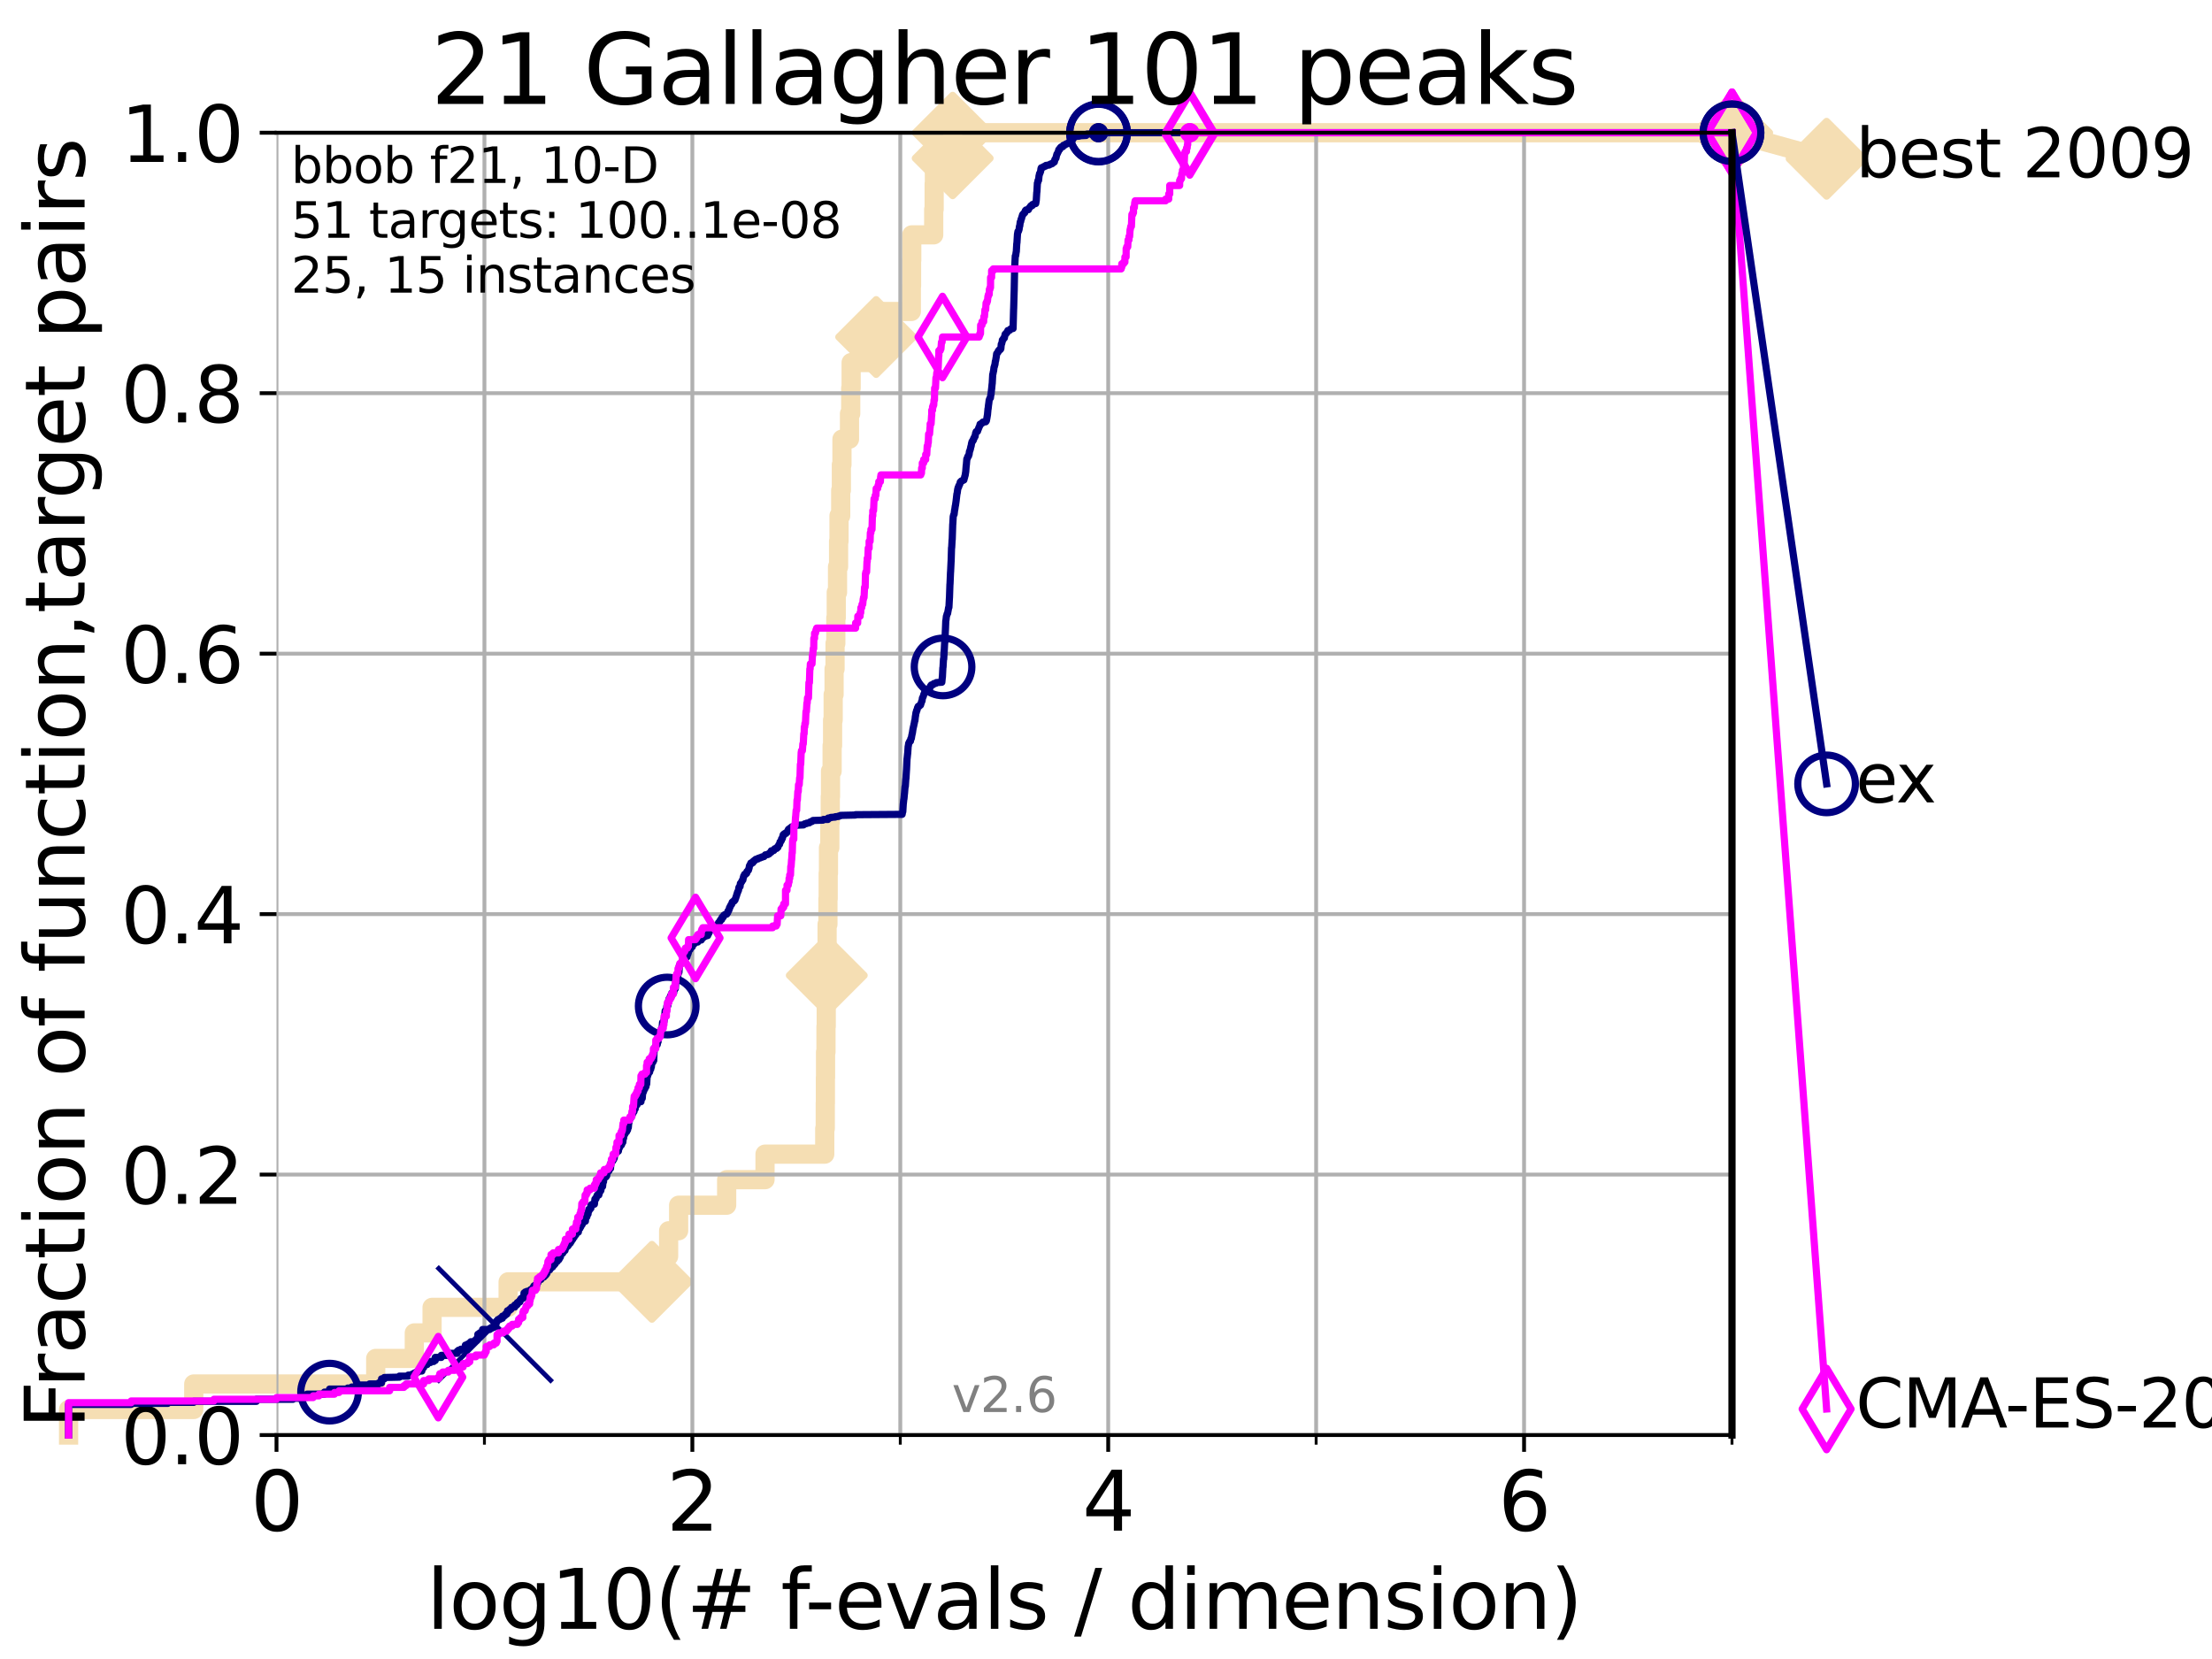 <?xml version="1.0" encoding="utf-8" standalone="no"?>
<!DOCTYPE svg PUBLIC "-//W3C//DTD SVG 1.1//EN"
  "http://www.w3.org/Graphics/SVG/1.1/DTD/svg11.dtd">
<svg xmlns:xlink="http://www.w3.org/1999/xlink" width="460.8pt" height="345.6pt" viewBox="0 0 460.8 345.6" xmlns="http://www.w3.org/2000/svg" version="1.1">
 <defs>
  <style type="text/css">*{stroke-linejoin: round; stroke-linecap: butt}</style>
 </defs>
 <g id="figure_1">
  <g id="patch_1">
   <path d="M 0 345.6 
L 460.8 345.6 
L 460.8 0 
L 0 0 
z
" style="fill: #ffffff"/>
  </g>
  <g id="axes_1">
   <g id="patch_2">
    <path d="M 57.6 298.944 
L 360.806 298.944 
L 360.806 27.648 
L 57.6 27.648 
z
" style="fill: #ffffff"/>
   </g>
   <g id="line2d_1">
    <path d="M 14.285 298.944 
L 14.285 293.624 
L 40.363 293.624 
L 40.363 288.305 
L 78.267 288.305 
L 78.267 282.985 
L 86.307 282.985 
L 86.307 277.666 
L 90.008 277.666 
L 90.008 272.346 
L 105.851 272.346 
L 105.851 267.027 
L 135.806 267.027 
L 135.806 261.707 
L 139.289 261.707 
L 139.289 256.388 
L 141.371 256.388 
L 141.371 251.068 
L 151.375 251.068 
L 151.375 245.749 
L 159.368 245.749 
L 159.368 240.429 
L 171.809 240.429 
L 171.809 235.11 
L 171.917 235.11 
L 171.917 229.79 
L 171.947 229.79 
L 171.947 224.471 
L 171.977 224.471 
L 171.977 219.151 
L 172.067 219.151 
L 172.067 213.832 
L 172.119 213.832 
L 172.119 208.512 
L 172.187 208.512 
L 172.187 203.192 
L 172.23 203.192 
L 172.23 197.873 
L 172.302 197.873 
L 172.302 192.553 
L 172.47 192.553 
L 172.47 187.234 
L 172.524 187.234 
L 172.524 181.914 
L 172.587 181.914 
L 172.587 176.595 
L 172.868 176.595 
L 172.868 171.275 
L 172.958 171.275 
L 172.958 165.956 
L 173.011 165.956 
L 173.011 160.636 
L 173.346 160.636 
L 173.346 155.317 
L 173.442 155.317 
L 173.442 149.997 
L 173.565 149.997 
L 173.565 144.678 
L 173.754 144.678 
L 173.754 139.358 
L 173.957 139.358 
L 173.957 134.039 
L 174.115 134.039 
L 174.115 128.719 
L 174.207 128.719 
L 174.207 123.4 
L 174.473 123.4 
L 174.473 118.08 
L 174.69 118.08 
L 174.69 112.76 
L 174.783 112.76 
L 174.783 107.441 
L 175.135 107.441 
L 175.135 102.121 
L 175.273 102.121 
L 175.273 96.802 
L 175.396 96.802 
L 175.396 91.482 
L 176.965 91.482 
L 176.965 86.163 
L 177.22 86.163 
L 177.22 80.843 
L 177.308 80.843 
L 177.308 75.524 
L 182.519 75.524 
L 182.519 70.204 
L 182.604 70.204 
L 182.604 64.885 
L 189.848 64.885 
L 189.848 59.565 
L 189.893 59.565 
L 189.893 54.246 
L 189.934 54.246 
L 189.934 48.926 
L 194.507 48.926 
L 194.507 43.607 
L 194.6 43.607 
L 194.6 38.287 
L 194.653 38.287 
L 194.653 32.968 
L 198.46 32.968 
L 198.46 27.648 
L 360.806 27.648 
" style="fill: none; stroke: #f5deb3; stroke-width: 4; stroke-linecap: square"/>
   </g>
   <g id="line2d_2">
    <defs>
     <path id="m71856d3c72" d="M -0 7.778 
L 7.778 0 
L 0 -7.778 
L -7.778 -0 
z
" style="stroke: #f5deb3; stroke-width: 1.5; stroke-linejoin: miter"/>
    </defs>
    <g>
     <use xlink:href="#m71856d3c72" x="135.806" y="267.027" style="fill: #f5deb3; stroke: #f5deb3; stroke-width: 1.5; stroke-linejoin: miter"/>
     <use xlink:href="#m71856d3c72" x="172.23" y="203.192" style="fill: #f5deb3; stroke: #f5deb3; stroke-width: 1.5; stroke-linejoin: miter"/>
     <use xlink:href="#m71856d3c72" x="182.519" y="70.204" style="fill: #f5deb3; stroke: #f5deb3; stroke-width: 1.5; stroke-linejoin: miter"/>
     <use xlink:href="#m71856d3c72" x="198.46" y="32.968" style="fill: #f5deb3; stroke: #f5deb3; stroke-width: 1.5; stroke-linejoin: miter"/>
     <use xlink:href="#m71856d3c72" x="198.46" y="27.648" style="fill: #f5deb3; stroke: #f5deb3; stroke-width: 1.5; stroke-linejoin: miter"/>
     <use xlink:href="#m71856d3c72" x="360.806" y="27.648" style="fill: #f5deb3; stroke: #f5deb3; stroke-width: 1.5; stroke-linejoin: miter"/>
    </g>
   </g>
   <g id="line2d_3">
    <path style="fill: none; stroke: #f5deb3; stroke-width: 4; stroke-linecap: square"/>
    <g/>
   </g>
   <g id="line2d_4">
    <path d="M 360.806 27.648 
L 380.515 33.074 
" style="fill: none; stroke: #f5deb3; stroke-width: 4; stroke-linecap: square"/>
    <g>
     <use xlink:href="#m71856d3c72" x="360.806" y="27.648" style="fill: #f5deb3; stroke: #f5deb3; stroke-width: 1.5; stroke-linejoin: miter"/>
     <use xlink:href="#m71856d3c72" x="380.515" y="33.074" style="fill: #f5deb3; stroke: #f5deb3; stroke-width: 1.5; stroke-linejoin: miter"/>
    </g>
   </g>
   <g id="matplotlib.axis_1">
    <g id="xtick_1">
     <g id="line2d_5">
      <path d="M 57.6 298.944 
L 57.6 27.648 
" clip-path="url(#pe91b507a90)" style="fill: none; stroke: #b0b0b0; stroke-width: 0.8; stroke-linecap: square"/>
     </g>
     <g id="line2d_6">
      <defs>
       <path id="m0bff099225" d="M 0 0 
L 0 3.5 
" style="stroke: #000000; stroke-width: 0.8"/>
      </defs>
      <g>
       <use xlink:href="#m0bff099225" x="57.6" y="298.944" style="stroke: #000000; stroke-width: 0.8"/>
      </g>
     </g>
     <g id="text_1">
      <!-- 0 -->
      <g transform="translate(52.192 318.861)scale(0.17 -0.17)">
       <defs>
        <path id="DejaVuSans-30" d="M 2034 4250 
Q 1547 4250 1301 3770 
Q 1056 3291 1056 2328 
Q 1056 1369 1301 889 
Q 1547 409 2034 409 
Q 2525 409 2770 889 
Q 3016 1369 3016 2328 
Q 3016 3291 2770 3770 
Q 2525 4250 2034 4250 
z
M 2034 4750 
Q 2819 4750 3233 4129 
Q 3647 3509 3647 2328 
Q 3647 1150 3233 529 
Q 2819 -91 2034 -91 
Q 1250 -91 836 529 
Q 422 1150 422 2328 
Q 422 3509 836 4129 
Q 1250 4750 2034 4750 
z
" transform="scale(0.016)"/>
       </defs>
       <use xlink:href="#DejaVuSans-30"/>
      </g>
     </g>
    </g>
    <g id="xtick_2">
     <g id="line2d_7">
      <path d="M 144.23 298.944 
L 144.23 27.648 
" clip-path="url(#pe91b507a90)" style="fill: none; stroke: #b0b0b0; stroke-width: 0.8; stroke-linecap: square"/>
     </g>
     <g id="line2d_8">
      <g>
       <use xlink:href="#m0bff099225" x="144.23" y="298.944" style="stroke: #000000; stroke-width: 0.8"/>
      </g>
     </g>
     <g id="text_2">
      <!-- 2 -->
      <g transform="translate(138.822 318.861)scale(0.17 -0.17)">
       <defs>
        <path id="DejaVuSans-32" d="M 1228 531 
L 3431 531 
L 3431 0 
L 469 0 
L 469 531 
Q 828 903 1448 1529 
Q 2069 2156 2228 2338 
Q 2531 2678 2651 2914 
Q 2772 3150 2772 3378 
Q 2772 3750 2511 3984 
Q 2250 4219 1831 4219 
Q 1534 4219 1204 4116 
Q 875 4013 500 3803 
L 500 4441 
Q 881 4594 1212 4672 
Q 1544 4750 1819 4750 
Q 2544 4750 2975 4387 
Q 3406 4025 3406 3419 
Q 3406 3131 3298 2873 
Q 3191 2616 2906 2266 
Q 2828 2175 2409 1742 
Q 1991 1309 1228 531 
z
" transform="scale(0.016)"/>
       </defs>
       <use xlink:href="#DejaVuSans-32"/>
      </g>
     </g>
    </g>
    <g id="xtick_3">
     <g id="line2d_9">
      <path d="M 230.861 298.944 
L 230.861 27.648 
" clip-path="url(#pe91b507a90)" style="fill: none; stroke: #b0b0b0; stroke-width: 0.8; stroke-linecap: square"/>
     </g>
     <g id="line2d_10">
      <g>
       <use xlink:href="#m0bff099225" x="230.861" y="298.944" style="stroke: #000000; stroke-width: 0.8"/>
      </g>
     </g>
     <g id="text_3">
      <!-- 4 -->
      <g transform="translate(225.453 318.861)scale(0.17 -0.17)">
       <defs>
        <path id="DejaVuSans-34" d="M 2419 4116 
L 825 1625 
L 2419 1625 
L 2419 4116 
z
M 2253 4666 
L 3047 4666 
L 3047 1625 
L 3713 1625 
L 3713 1100 
L 3047 1100 
L 3047 0 
L 2419 0 
L 2419 1100 
L 313 1100 
L 313 1709 
L 2253 4666 
z
" transform="scale(0.016)"/>
       </defs>
       <use xlink:href="#DejaVuSans-34"/>
      </g>
     </g>
    </g>
    <g id="xtick_4">
     <g id="line2d_11">
      <path d="M 317.491 298.944 
L 317.491 27.648 
" clip-path="url(#pe91b507a90)" style="fill: none; stroke: #b0b0b0; stroke-width: 0.8; stroke-linecap: square"/>
     </g>
     <g id="line2d_12">
      <g>
       <use xlink:href="#m0bff099225" x="317.491" y="298.944" style="stroke: #000000; stroke-width: 0.8"/>
      </g>
     </g>
     <g id="text_4">
      <!-- 6 -->
      <g transform="translate(312.083 318.861)scale(0.17 -0.17)">
       <defs>
        <path id="DejaVuSans-36" d="M 2113 2584 
Q 1688 2584 1439 2293 
Q 1191 2003 1191 1497 
Q 1191 994 1439 701 
Q 1688 409 2113 409 
Q 2538 409 2786 701 
Q 3034 994 3034 1497 
Q 3034 2003 2786 2293 
Q 2538 2584 2113 2584 
z
M 3366 4563 
L 3366 3988 
Q 3128 4100 2886 4159 
Q 2644 4219 2406 4219 
Q 1781 4219 1451 3797 
Q 1122 3375 1075 2522 
Q 1259 2794 1537 2939 
Q 1816 3084 2150 3084 
Q 2853 3084 3261 2657 
Q 3669 2231 3669 1497 
Q 3669 778 3244 343 
Q 2819 -91 2113 -91 
Q 1303 -91 875 529 
Q 447 1150 447 2328 
Q 447 3434 972 4092 
Q 1497 4750 2381 4750 
Q 2619 4750 2861 4703 
Q 3103 4656 3366 4563 
z
" transform="scale(0.016)"/>
       </defs>
       <use xlink:href="#DejaVuSans-36"/>
      </g>
     </g>
    </g>
    <g id="xtick_5">
     <g id="line2d_13">
      <path d="M 100.915 298.944 
L 100.915 27.648 
" clip-path="url(#pe91b507a90)" style="fill: none; stroke: #b0b0b0; stroke-width: 0.8; stroke-linecap: square"/>
     </g>
     <g id="line2d_14">
      <defs>
       <path id="m125c116211" d="M 0 0 
L 0 2 
" style="stroke: #000000; stroke-width: 0.6"/>
      </defs>
      <g>
       <use xlink:href="#m125c116211" x="100.915" y="298.944" style="stroke: #000000; stroke-width: 0.6"/>
      </g>
     </g>
    </g>
    <g id="xtick_6">
     <g id="line2d_15">
      <path d="M 187.546 298.944 
L 187.546 27.648 
" clip-path="url(#pe91b507a90)" style="fill: none; stroke: #b0b0b0; stroke-width: 0.8; stroke-linecap: square"/>
     </g>
     <g id="line2d_16">
      <g>
       <use xlink:href="#m125c116211" x="187.546" y="298.944" style="stroke: #000000; stroke-width: 0.6"/>
      </g>
     </g>
    </g>
    <g id="xtick_7">
     <g id="line2d_17">
      <path d="M 274.176 298.944 
L 274.176 27.648 
" clip-path="url(#pe91b507a90)" style="fill: none; stroke: #b0b0b0; stroke-width: 0.8; stroke-linecap: square"/>
     </g>
     <g id="line2d_18">
      <g>
       <use xlink:href="#m125c116211" x="274.176" y="298.944" style="stroke: #000000; stroke-width: 0.6"/>
      </g>
     </g>
    </g>
    <g id="xtick_8">
     <g id="line2d_19">
      <path d="M 360.806 298.944 
L 360.806 27.648 
" clip-path="url(#pe91b507a90)" style="fill: none; stroke: #b0b0b0; stroke-width: 0.8; stroke-linecap: square"/>
     </g>
     <g id="line2d_20">
      <g>
       <use xlink:href="#m125c116211" x="360.806" y="298.944" style="stroke: #000000; stroke-width: 0.6"/>
      </g>
     </g>
    </g>
    <g id="text_5">
     <!-- log10(# f-evals / dimension) -->
     <g transform="translate(88.823 339.314)scale(0.17 -0.17)">
      <defs>
       <path id="DejaVuSans-6c" d="M 603 4863 
L 1178 4863 
L 1178 0 
L 603 0 
L 603 4863 
z
" transform="scale(0.016)"/>
       <path id="DejaVuSans-6f" d="M 1959 3097 
Q 1497 3097 1228 2736 
Q 959 2375 959 1747 
Q 959 1119 1226 758 
Q 1494 397 1959 397 
Q 2419 397 2687 759 
Q 2956 1122 2956 1747 
Q 2956 2369 2687 2733 
Q 2419 3097 1959 3097 
z
M 1959 3584 
Q 2709 3584 3137 3096 
Q 3566 2609 3566 1747 
Q 3566 888 3137 398 
Q 2709 -91 1959 -91 
Q 1206 -91 779 398 
Q 353 888 353 1747 
Q 353 2609 779 3096 
Q 1206 3584 1959 3584 
z
" transform="scale(0.016)"/>
       <path id="DejaVuSans-67" d="M 2906 1791 
Q 2906 2416 2648 2759 
Q 2391 3103 1925 3103 
Q 1463 3103 1205 2759 
Q 947 2416 947 1791 
Q 947 1169 1205 825 
Q 1463 481 1925 481 
Q 2391 481 2648 825 
Q 2906 1169 2906 1791 
z
M 3481 434 
Q 3481 -459 3084 -895 
Q 2688 -1331 1869 -1331 
Q 1566 -1331 1297 -1286 
Q 1028 -1241 775 -1147 
L 775 -588 
Q 1028 -725 1275 -790 
Q 1522 -856 1778 -856 
Q 2344 -856 2625 -561 
Q 2906 -266 2906 331 
L 2906 616 
Q 2728 306 2450 153 
Q 2172 0 1784 0 
Q 1141 0 747 490 
Q 353 981 353 1791 
Q 353 2603 747 3093 
Q 1141 3584 1784 3584 
Q 2172 3584 2450 3431 
Q 2728 3278 2906 2969 
L 2906 3500 
L 3481 3500 
L 3481 434 
z
" transform="scale(0.016)"/>
       <path id="DejaVuSans-31" d="M 794 531 
L 1825 531 
L 1825 4091 
L 703 3866 
L 703 4441 
L 1819 4666 
L 2450 4666 
L 2450 531 
L 3481 531 
L 3481 0 
L 794 0 
L 794 531 
z
" transform="scale(0.016)"/>
       <path id="DejaVuSans-28" d="M 1984 4856 
Q 1566 4138 1362 3434 
Q 1159 2731 1159 2009 
Q 1159 1288 1364 580 
Q 1569 -128 1984 -844 
L 1484 -844 
Q 1016 -109 783 600 
Q 550 1309 550 2009 
Q 550 2706 781 3412 
Q 1013 4119 1484 4856 
L 1984 4856 
z
" transform="scale(0.016)"/>
       <path id="DejaVuSans-23" d="M 3272 2816 
L 2363 2816 
L 2100 1772 
L 3016 1772 
L 3272 2816 
z
M 2803 4594 
L 2478 3297 
L 3391 3297 
L 3719 4594 
L 4219 4594 
L 3897 3297 
L 4872 3297 
L 4872 2816 
L 3775 2816 
L 3519 1772 
L 4513 1772 
L 4513 1294 
L 3397 1294 
L 3072 0 
L 2572 0 
L 2894 1294 
L 1978 1294 
L 1656 0 
L 1153 0 
L 1478 1294 
L 494 1294 
L 494 1772 
L 1594 1772 
L 1856 2816 
L 850 2816 
L 850 3297 
L 1978 3297 
L 2297 4594 
L 2803 4594 
z
" transform="scale(0.016)"/>
       <path id="DejaVuSans-20" transform="scale(0.016)"/>
       <path id="DejaVuSans-66" d="M 2375 4863 
L 2375 4384 
L 1825 4384 
Q 1516 4384 1395 4259 
Q 1275 4134 1275 3809 
L 1275 3500 
L 2222 3500 
L 2222 3053 
L 1275 3053 
L 1275 0 
L 697 0 
L 697 3053 
L 147 3053 
L 147 3500 
L 697 3500 
L 697 3744 
Q 697 4328 969 4595 
Q 1241 4863 1831 4863 
L 2375 4863 
z
" transform="scale(0.016)"/>
       <path id="DejaVuSans-2d" d="M 313 2009 
L 1997 2009 
L 1997 1497 
L 313 1497 
L 313 2009 
z
" transform="scale(0.016)"/>
       <path id="DejaVuSans-65" d="M 3597 1894 
L 3597 1613 
L 953 1613 
Q 991 1019 1311 708 
Q 1631 397 2203 397 
Q 2534 397 2845 478 
Q 3156 559 3463 722 
L 3463 178 
Q 3153 47 2828 -22 
Q 2503 -91 2169 -91 
Q 1331 -91 842 396 
Q 353 884 353 1716 
Q 353 2575 817 3079 
Q 1281 3584 2069 3584 
Q 2775 3584 3186 3129 
Q 3597 2675 3597 1894 
z
M 3022 2063 
Q 3016 2534 2758 2815 
Q 2500 3097 2075 3097 
Q 1594 3097 1305 2825 
Q 1016 2553 972 2059 
L 3022 2063 
z
" transform="scale(0.016)"/>
       <path id="DejaVuSans-76" d="M 191 3500 
L 800 3500 
L 1894 563 
L 2988 3500 
L 3597 3500 
L 2284 0 
L 1503 0 
L 191 3500 
z
" transform="scale(0.016)"/>
       <path id="DejaVuSans-61" d="M 2194 1759 
Q 1497 1759 1228 1600 
Q 959 1441 959 1056 
Q 959 750 1161 570 
Q 1363 391 1709 391 
Q 2188 391 2477 730 
Q 2766 1069 2766 1631 
L 2766 1759 
L 2194 1759 
z
M 3341 1997 
L 3341 0 
L 2766 0 
L 2766 531 
Q 2569 213 2275 61 
Q 1981 -91 1556 -91 
Q 1019 -91 701 211 
Q 384 513 384 1019 
Q 384 1609 779 1909 
Q 1175 2209 1959 2209 
L 2766 2209 
L 2766 2266 
Q 2766 2663 2505 2880 
Q 2244 3097 1772 3097 
Q 1472 3097 1187 3025 
Q 903 2953 641 2809 
L 641 3341 
Q 956 3463 1253 3523 
Q 1550 3584 1831 3584 
Q 2591 3584 2966 3190 
Q 3341 2797 3341 1997 
z
" transform="scale(0.016)"/>
       <path id="DejaVuSans-73" d="M 2834 3397 
L 2834 2853 
Q 2591 2978 2328 3040 
Q 2066 3103 1784 3103 
Q 1356 3103 1142 2972 
Q 928 2841 928 2578 
Q 928 2378 1081 2264 
Q 1234 2150 1697 2047 
L 1894 2003 
Q 2506 1872 2764 1633 
Q 3022 1394 3022 966 
Q 3022 478 2636 193 
Q 2250 -91 1575 -91 
Q 1294 -91 989 -36 
Q 684 19 347 128 
L 347 722 
Q 666 556 975 473 
Q 1284 391 1588 391 
Q 1994 391 2212 530 
Q 2431 669 2431 922 
Q 2431 1156 2273 1281 
Q 2116 1406 1581 1522 
L 1381 1569 
Q 847 1681 609 1914 
Q 372 2147 372 2553 
Q 372 3047 722 3315 
Q 1072 3584 1716 3584 
Q 2034 3584 2315 3537 
Q 2597 3491 2834 3397 
z
" transform="scale(0.016)"/>
       <path id="DejaVuSans-2f" d="M 1625 4666 
L 2156 4666 
L 531 -594 
L 0 -594 
L 1625 4666 
z
" transform="scale(0.016)"/>
       <path id="DejaVuSans-64" d="M 2906 2969 
L 2906 4863 
L 3481 4863 
L 3481 0 
L 2906 0 
L 2906 525 
Q 2725 213 2448 61 
Q 2172 -91 1784 -91 
Q 1150 -91 751 415 
Q 353 922 353 1747 
Q 353 2572 751 3078 
Q 1150 3584 1784 3584 
Q 2172 3584 2448 3432 
Q 2725 3281 2906 2969 
z
M 947 1747 
Q 947 1113 1208 752 
Q 1469 391 1925 391 
Q 2381 391 2643 752 
Q 2906 1113 2906 1747 
Q 2906 2381 2643 2742 
Q 2381 3103 1925 3103 
Q 1469 3103 1208 2742 
Q 947 2381 947 1747 
z
" transform="scale(0.016)"/>
       <path id="DejaVuSans-69" d="M 603 3500 
L 1178 3500 
L 1178 0 
L 603 0 
L 603 3500 
z
M 603 4863 
L 1178 4863 
L 1178 4134 
L 603 4134 
L 603 4863 
z
" transform="scale(0.016)"/>
       <path id="DejaVuSans-6d" d="M 3328 2828 
Q 3544 3216 3844 3400 
Q 4144 3584 4550 3584 
Q 5097 3584 5394 3201 
Q 5691 2819 5691 2113 
L 5691 0 
L 5113 0 
L 5113 2094 
Q 5113 2597 4934 2840 
Q 4756 3084 4391 3084 
Q 3944 3084 3684 2787 
Q 3425 2491 3425 1978 
L 3425 0 
L 2847 0 
L 2847 2094 
Q 2847 2600 2669 2842 
Q 2491 3084 2119 3084 
Q 1678 3084 1418 2786 
Q 1159 2488 1159 1978 
L 1159 0 
L 581 0 
L 581 3500 
L 1159 3500 
L 1159 2956 
Q 1356 3278 1631 3431 
Q 1906 3584 2284 3584 
Q 2666 3584 2933 3390 
Q 3200 3197 3328 2828 
z
" transform="scale(0.016)"/>
       <path id="DejaVuSans-6e" d="M 3513 2113 
L 3513 0 
L 2938 0 
L 2938 2094 
Q 2938 2591 2744 2837 
Q 2550 3084 2163 3084 
Q 1697 3084 1428 2787 
Q 1159 2491 1159 1978 
L 1159 0 
L 581 0 
L 581 3500 
L 1159 3500 
L 1159 2956 
Q 1366 3272 1645 3428 
Q 1925 3584 2291 3584 
Q 2894 3584 3203 3211 
Q 3513 2838 3513 2113 
z
" transform="scale(0.016)"/>
       <path id="DejaVuSans-29" d="M 513 4856 
L 1013 4856 
Q 1481 4119 1714 3412 
Q 1947 2706 1947 2009 
Q 1947 1309 1714 600 
Q 1481 -109 1013 -844 
L 513 -844 
Q 928 -128 1133 580 
Q 1338 1288 1338 2009 
Q 1338 2731 1133 3434 
Q 928 4138 513 4856 
z
" transform="scale(0.016)"/>
      </defs>
      <use xlink:href="#DejaVuSans-6c"/>
      <use xlink:href="#DejaVuSans-6f" x="27.783"/>
      <use xlink:href="#DejaVuSans-67" x="88.965"/>
      <use xlink:href="#DejaVuSans-31" x="152.441"/>
      <use xlink:href="#DejaVuSans-30" x="216.064"/>
      <use xlink:href="#DejaVuSans-28" x="279.688"/>
      <use xlink:href="#DejaVuSans-23" x="318.701"/>
      <use xlink:href="#DejaVuSans-20" x="402.49"/>
      <use xlink:href="#DejaVuSans-66" x="434.277"/>
      <use xlink:href="#DejaVuSans-2d" x="463.982"/>
      <use xlink:href="#DejaVuSans-65" x="500.066"/>
      <use xlink:href="#DejaVuSans-76" x="561.59"/>
      <use xlink:href="#DejaVuSans-61" x="620.77"/>
      <use xlink:href="#DejaVuSans-6c" x="682.049"/>
      <use xlink:href="#DejaVuSans-73" x="709.832"/>
      <use xlink:href="#DejaVuSans-20" x="761.932"/>
      <use xlink:href="#DejaVuSans-2f" x="793.719"/>
      <use xlink:href="#DejaVuSans-20" x="827.41"/>
      <use xlink:href="#DejaVuSans-64" x="859.197"/>
      <use xlink:href="#DejaVuSans-69" x="922.674"/>
      <use xlink:href="#DejaVuSans-6d" x="950.457"/>
      <use xlink:href="#DejaVuSans-65" x="1047.869"/>
      <use xlink:href="#DejaVuSans-6e" x="1109.393"/>
      <use xlink:href="#DejaVuSans-73" x="1172.771"/>
      <use xlink:href="#DejaVuSans-69" x="1224.871"/>
      <use xlink:href="#DejaVuSans-6f" x="1252.654"/>
      <use xlink:href="#DejaVuSans-6e" x="1313.836"/>
      <use xlink:href="#DejaVuSans-29" x="1377.215"/>
     </g>
    </g>
   </g>
   <g id="matplotlib.axis_2">
    <g id="ytick_1">
     <g id="line2d_21">
      <path d="M 57.6 298.944 
L 360.806 298.944 
" clip-path="url(#pe91b507a90)" style="fill: none; stroke: #b0b0b0; stroke-width: 0.8; stroke-linecap: square"/>
     </g>
     <g id="line2d_22">
      <defs>
       <path id="m6048ce5c87" d="M 0 0 
L -3.5 0 
" style="stroke: #000000; stroke-width: 0.8"/>
      </defs>
      <g>
       <use xlink:href="#m6048ce5c87" x="57.6" y="298.944" style="stroke: #000000; stroke-width: 0.8"/>
      </g>
     </g>
     <g id="text_6">
      <!-- 0.0 -->
      <g transform="translate(25.155 305.023)scale(0.16 -0.16)">
       <defs>
        <path id="DejaVuSans-2e" d="M 684 794 
L 1344 794 
L 1344 0 
L 684 0 
L 684 794 
z
" transform="scale(0.016)"/>
       </defs>
       <use xlink:href="#DejaVuSans-30"/>
       <use xlink:href="#DejaVuSans-2e" x="63.623"/>
       <use xlink:href="#DejaVuSans-30" x="95.41"/>
      </g>
     </g>
    </g>
    <g id="ytick_2">
     <g id="line2d_23">
      <path d="M 57.6 244.685 
L 360.806 244.685 
" clip-path="url(#pe91b507a90)" style="fill: none; stroke: #b0b0b0; stroke-width: 0.8; stroke-linecap: square"/>
     </g>
     <g id="line2d_24">
      <g>
       <use xlink:href="#m6048ce5c87" x="57.6" y="244.685" style="stroke: #000000; stroke-width: 0.8"/>
      </g>
     </g>
     <g id="text_7">
      <!-- 0.2 -->
      <g transform="translate(25.155 250.764)scale(0.16 -0.16)">
       <use xlink:href="#DejaVuSans-30"/>
       <use xlink:href="#DejaVuSans-2e" x="63.623"/>
       <use xlink:href="#DejaVuSans-32" x="95.41"/>
      </g>
     </g>
    </g>
    <g id="ytick_3">
     <g id="line2d_25">
      <path d="M 57.6 190.426 
L 360.806 190.426 
" clip-path="url(#pe91b507a90)" style="fill: none; stroke: #b0b0b0; stroke-width: 0.8; stroke-linecap: square"/>
     </g>
     <g id="line2d_26">
      <g>
       <use xlink:href="#m6048ce5c87" x="57.6" y="190.426" style="stroke: #000000; stroke-width: 0.8"/>
      </g>
     </g>
     <g id="text_8">
      <!-- 0.4 -->
      <g transform="translate(25.155 196.504)scale(0.16 -0.16)">
       <use xlink:href="#DejaVuSans-30"/>
       <use xlink:href="#DejaVuSans-2e" x="63.623"/>
       <use xlink:href="#DejaVuSans-34" x="95.41"/>
      </g>
     </g>
    </g>
    <g id="ytick_4">
     <g id="line2d_27">
      <path d="M 57.6 136.166 
L 360.806 136.166 
" clip-path="url(#pe91b507a90)" style="fill: none; stroke: #b0b0b0; stroke-width: 0.8; stroke-linecap: square"/>
     </g>
     <g id="line2d_28">
      <g>
       <use xlink:href="#m6048ce5c87" x="57.6" y="136.166" style="stroke: #000000; stroke-width: 0.8"/>
      </g>
     </g>
     <g id="text_9">
      <!-- 0.6 -->
      <g transform="translate(25.155 142.245)scale(0.16 -0.16)">
       <use xlink:href="#DejaVuSans-30"/>
       <use xlink:href="#DejaVuSans-2e" x="63.623"/>
       <use xlink:href="#DejaVuSans-36" x="95.41"/>
      </g>
     </g>
    </g>
    <g id="ytick_5">
     <g id="line2d_29">
      <path d="M 57.6 81.907 
L 360.806 81.907 
" clip-path="url(#pe91b507a90)" style="fill: none; stroke: #b0b0b0; stroke-width: 0.8; stroke-linecap: square"/>
     </g>
     <g id="line2d_30">
      <g>
       <use xlink:href="#m6048ce5c87" x="57.6" y="81.907" style="stroke: #000000; stroke-width: 0.8"/>
      </g>
     </g>
     <g id="text_10">
      <!-- 0.8 -->
      <g transform="translate(25.155 87.986)scale(0.16 -0.16)">
       <defs>
        <path id="DejaVuSans-38" d="M 2034 2216 
Q 1584 2216 1326 1975 
Q 1069 1734 1069 1313 
Q 1069 891 1326 650 
Q 1584 409 2034 409 
Q 2484 409 2743 651 
Q 3003 894 3003 1313 
Q 3003 1734 2745 1975 
Q 2488 2216 2034 2216 
z
M 1403 2484 
Q 997 2584 770 2862 
Q 544 3141 544 3541 
Q 544 4100 942 4425 
Q 1341 4750 2034 4750 
Q 2731 4750 3128 4425 
Q 3525 4100 3525 3541 
Q 3525 3141 3298 2862 
Q 3072 2584 2669 2484 
Q 3125 2378 3379 2068 
Q 3634 1759 3634 1313 
Q 3634 634 3220 271 
Q 2806 -91 2034 -91 
Q 1263 -91 848 271 
Q 434 634 434 1313 
Q 434 1759 690 2068 
Q 947 2378 1403 2484 
z
M 1172 3481 
Q 1172 3119 1398 2916 
Q 1625 2713 2034 2713 
Q 2441 2713 2670 2916 
Q 2900 3119 2900 3481 
Q 2900 3844 2670 4047 
Q 2441 4250 2034 4250 
Q 1625 4250 1398 4047 
Q 1172 3844 1172 3481 
z
" transform="scale(0.016)"/>
       </defs>
       <use xlink:href="#DejaVuSans-30"/>
       <use xlink:href="#DejaVuSans-2e" x="63.623"/>
       <use xlink:href="#DejaVuSans-38" x="95.41"/>
      </g>
     </g>
    </g>
    <g id="ytick_6">
     <g id="line2d_31">
      <path d="M 57.6 27.648 
L 360.806 27.648 
" clip-path="url(#pe91b507a90)" style="fill: none; stroke: #b0b0b0; stroke-width: 0.8; stroke-linecap: square"/>
     </g>
     <g id="line2d_32">
      <g>
       <use xlink:href="#m6048ce5c87" x="57.6" y="27.648" style="stroke: #000000; stroke-width: 0.8"/>
      </g>
     </g>
     <g id="text_11">
      <!-- 1.0 -->
      <g transform="translate(25.155 33.727)scale(0.16 -0.16)">
       <use xlink:href="#DejaVuSans-31"/>
       <use xlink:href="#DejaVuSans-2e" x="63.623"/>
       <use xlink:href="#DejaVuSans-30" x="95.41"/>
      </g>
     </g>
    </g>
    <g id="text_12">
     <!-- Fraction of function,target pairs -->
     <g transform="translate(17.62 297.681)rotate(-90)scale(0.17 -0.17)">
      <defs>
       <path id="DejaVuSans-46" d="M 628 4666 
L 3309 4666 
L 3309 4134 
L 1259 4134 
L 1259 2759 
L 3109 2759 
L 3109 2228 
L 1259 2228 
L 1259 0 
L 628 0 
L 628 4666 
z
" transform="scale(0.016)"/>
       <path id="DejaVuSans-72" d="M 2631 2963 
Q 2534 3019 2420 3045 
Q 2306 3072 2169 3072 
Q 1681 3072 1420 2755 
Q 1159 2438 1159 1844 
L 1159 0 
L 581 0 
L 581 3500 
L 1159 3500 
L 1159 2956 
Q 1341 3275 1631 3429 
Q 1922 3584 2338 3584 
Q 2397 3584 2469 3576 
Q 2541 3569 2628 3553 
L 2631 2963 
z
" transform="scale(0.016)"/>
       <path id="DejaVuSans-63" d="M 3122 3366 
L 3122 2828 
Q 2878 2963 2633 3030 
Q 2388 3097 2138 3097 
Q 1578 3097 1268 2742 
Q 959 2388 959 1747 
Q 959 1106 1268 751 
Q 1578 397 2138 397 
Q 2388 397 2633 464 
Q 2878 531 3122 666 
L 3122 134 
Q 2881 22 2623 -34 
Q 2366 -91 2075 -91 
Q 1284 -91 818 406 
Q 353 903 353 1747 
Q 353 2603 823 3093 
Q 1294 3584 2113 3584 
Q 2378 3584 2631 3529 
Q 2884 3475 3122 3366 
z
" transform="scale(0.016)"/>
       <path id="DejaVuSans-74" d="M 1172 4494 
L 1172 3500 
L 2356 3500 
L 2356 3053 
L 1172 3053 
L 1172 1153 
Q 1172 725 1289 603 
Q 1406 481 1766 481 
L 2356 481 
L 2356 0 
L 1766 0 
Q 1100 0 847 248 
Q 594 497 594 1153 
L 594 3053 
L 172 3053 
L 172 3500 
L 594 3500 
L 594 4494 
L 1172 4494 
z
" transform="scale(0.016)"/>
       <path id="DejaVuSans-75" d="M 544 1381 
L 544 3500 
L 1119 3500 
L 1119 1403 
Q 1119 906 1312 657 
Q 1506 409 1894 409 
Q 2359 409 2629 706 
Q 2900 1003 2900 1516 
L 2900 3500 
L 3475 3500 
L 3475 0 
L 2900 0 
L 2900 538 
Q 2691 219 2414 64 
Q 2138 -91 1772 -91 
Q 1169 -91 856 284 
Q 544 659 544 1381 
z
M 1991 3584 
L 1991 3584 
z
" transform="scale(0.016)"/>
       <path id="DejaVuSans-2c" d="M 750 794 
L 1409 794 
L 1409 256 
L 897 -744 
L 494 -744 
L 750 256 
L 750 794 
z
" transform="scale(0.016)"/>
       <path id="DejaVuSans-70" d="M 1159 525 
L 1159 -1331 
L 581 -1331 
L 581 3500 
L 1159 3500 
L 1159 2969 
Q 1341 3281 1617 3432 
Q 1894 3584 2278 3584 
Q 2916 3584 3314 3078 
Q 3713 2572 3713 1747 
Q 3713 922 3314 415 
Q 2916 -91 2278 -91 
Q 1894 -91 1617 61 
Q 1341 213 1159 525 
z
M 3116 1747 
Q 3116 2381 2855 2742 
Q 2594 3103 2138 3103 
Q 1681 3103 1420 2742 
Q 1159 2381 1159 1747 
Q 1159 1113 1420 752 
Q 1681 391 2138 391 
Q 2594 391 2855 752 
Q 3116 1113 3116 1747 
z
" transform="scale(0.016)"/>
      </defs>
      <use xlink:href="#DejaVuSans-46"/>
      <use xlink:href="#DejaVuSans-72" x="50.27"/>
      <use xlink:href="#DejaVuSans-61" x="91.383"/>
      <use xlink:href="#DejaVuSans-63" x="152.662"/>
      <use xlink:href="#DejaVuSans-74" x="207.643"/>
      <use xlink:href="#DejaVuSans-69" x="246.852"/>
      <use xlink:href="#DejaVuSans-6f" x="274.635"/>
      <use xlink:href="#DejaVuSans-6e" x="335.816"/>
      <use xlink:href="#DejaVuSans-20" x="399.195"/>
      <use xlink:href="#DejaVuSans-6f" x="430.982"/>
      <use xlink:href="#DejaVuSans-66" x="492.164"/>
      <use xlink:href="#DejaVuSans-20" x="527.369"/>
      <use xlink:href="#DejaVuSans-66" x="559.156"/>
      <use xlink:href="#DejaVuSans-75" x="594.361"/>
      <use xlink:href="#DejaVuSans-6e" x="657.74"/>
      <use xlink:href="#DejaVuSans-63" x="721.119"/>
      <use xlink:href="#DejaVuSans-74" x="776.1"/>
      <use xlink:href="#DejaVuSans-69" x="815.309"/>
      <use xlink:href="#DejaVuSans-6f" x="843.092"/>
      <use xlink:href="#DejaVuSans-6e" x="904.273"/>
      <use xlink:href="#DejaVuSans-2c" x="967.652"/>
      <use xlink:href="#DejaVuSans-74" x="999.439"/>
      <use xlink:href="#DejaVuSans-61" x="1038.648"/>
      <use xlink:href="#DejaVuSans-72" x="1099.928"/>
      <use xlink:href="#DejaVuSans-67" x="1139.291"/>
      <use xlink:href="#DejaVuSans-65" x="1202.768"/>
      <use xlink:href="#DejaVuSans-74" x="1264.291"/>
      <use xlink:href="#DejaVuSans-20" x="1303.5"/>
      <use xlink:href="#DejaVuSans-70" x="1335.287"/>
      <use xlink:href="#DejaVuSans-61" x="1398.764"/>
      <use xlink:href="#DejaVuSans-69" x="1460.043"/>
      <use xlink:href="#DejaVuSans-72" x="1487.826"/>
      <use xlink:href="#DejaVuSans-73" x="1528.939"/>
     </g>
    </g>
   </g>
   <g id="line2d_33">
    <defs>
     <path id="m1f993d6226" d="M 0 1.5 
C 0.398 1.5 0.779 1.342 1.061 1.061 
C 1.342 0.779 1.5 0.398 1.5 0 
C 1.5 -0.398 1.342 -0.779 1.061 -1.061 
C 0.779 -1.342 0.398 -1.5 0 -1.5 
C -0.398 -1.5 -0.779 -1.342 -1.061 -1.061 
C -1.342 -0.779 -1.5 -0.398 -1.5 0 
C -1.5 0.398 -1.342 0.779 -1.061 1.061 
C -0.779 1.342 -0.398 1.5 0 1.5 
z
" style="stroke: #f5deb3"/>
    </defs>
    <g>
     <use xlink:href="#m1f993d6226" x="198.46" y="27.648" style="fill: #f5deb3; stroke: #f5deb3"/>
     <use xlink:href="#m1f993d6226" x="198.46" y="27.648" style="fill: #f5deb3; stroke: #f5deb3"/>
    </g>
   </g>
   <g id="line2d_34">
    <defs>
     <path id="m1cfc72bee1" d="M 0 1.5 
C 0.398 1.5 0.779 1.342 1.061 1.061 
C 1.342 0.779 1.5 0.398 1.5 0 
C 1.5 -0.398 1.342 -0.779 1.061 -1.061 
C 0.779 -1.342 0.398 -1.5 0 -1.5 
C -0.398 -1.5 -0.779 -1.342 -1.061 -1.061 
C -1.342 -0.779 -1.5 -0.398 -1.5 0 
C -1.5 0.398 -1.342 0.779 -1.061 1.061 
C -0.779 1.342 -0.398 1.5 0 1.5 
z
" style="stroke: #000080"/>
    </defs>
    <g>
     <use xlink:href="#m1cfc72bee1" x="228.842" y="27.648" style="fill: #000080; stroke: #000080"/>
     <use xlink:href="#m1cfc72bee1" x="228.842" y="27.648" style="fill: #000080; stroke: #000080"/>
    </g>
   </g>
   <g id="line2d_35">
    <path d="M 14.285 298.944 
L 14.285 292.561 
L 27.324 292.561 
L 27.324 292.348 
L 34.951 292.348 
L 34.951 292.135 
L 40.363 292.135 
L 40.363 291.922 
L 53.402 291.922 
L 53.402 291.497 
L 61.03 291.497 
L 61.03 291.284 
L 62.535 291.284 
L 62.535 291.071 
L 63.93 291.071 
L 63.93 290.433 
L 67.582 290.433 
L 67.582 290.007 
L 68.657 290.007 
L 68.657 289.369 
L 72.432 289.369 
L 72.432 289.156 
L 73.268 289.156 
L 73.268 288.943 
L 74.069 288.943 
L 74.069 288.731 
L 74.837 288.731 
L 74.837 288.518 
L 76.969 288.518 
L 76.969 288.305 
L 78.883 288.305 
L 78.883 288.092 
L 79.481 288.092 
L 79.481 287.241 
L 80.06 287.241 
L 80.06 286.957 
L 83.202 286.886 
L 83.202 286.674 
L 85.039 286.674 
L 85.039 286.461 
L 85.894 286.461 
L 85.894 286.248 
L 86.307 286.248 
L 86.307 286.035 
L 86.712 286.035 
L 86.712 285.822 
L 87.108 285.822 
L 87.108 285.61 
L 87.876 285.61 
L 87.876 284.9 
L 88.249 284.9 
L 88.249 284.262 
L 88.972 284.262 
L 88.972 283.837 
L 89.669 283.837 
L 89.669 283.624 
L 90.341 283.624 
L 90.341 283.411 
L 90.668 283.411 
L 90.668 282.773 
L 91.923 282.773 
L 91.923 282.347 
L 93.099 282.347 
L 93.099 281.922 
L 95.251 281.922 
L 95.251 281.496 
L 95.503 281.496 
L 95.503 281.283 
L 95.999 281.283 
L 95.999 281.07 
L 96.718 280.999 
L 96.718 280.858 
L 96.951 280.858 
L 96.951 280.219 
L 97.41 280.219 
L 97.41 280.006 
L 97.858 280.006 
L 97.858 279.723 
L 98.078 279.723 
L 98.078 279.51 
L 98.933 279.51 
L 98.933 279.226 
L 99.347 279.226 
L 99.347 278.801 
L 99.55 278.801 
L 99.55 277.95 
L 99.95 277.879 
L 99.95 277.666 
L 100.342 277.666 
L 100.342 277.453 
L 100.535 277.453 
L 100.535 276.957 
L 102.011 276.957 
L 102.011 276.744 
L 102.363 276.744 
L 102.363 276.531 
L 102.878 276.531 
L 102.878 276.318 
L 103.047 276.318 
L 103.047 275.893 
L 103.214 275.893 
L 103.214 275.68 
L 103.38 275.68 
L 103.38 275.254 
L 103.544 275.254 
L 103.544 275.113 
L 103.707 275.113 
L 103.707 274.9 
L 104.188 274.829 
L 104.188 274.616 
L 104.656 274.616 
L 104.656 274.19 
L 105.113 274.12 
L 105.113 273.978 
L 105.263 273.978 
L 105.263 273.765 
L 105.559 273.765 
L 105.559 273.552 
L 105.705 273.552 
L 105.705 273.481 
L 105.705 273.056 
L 106.138 272.985 
L 106.138 272.772 
L 106.421 272.772 
L 106.421 272.559 
L 106.561 272.559 
L 106.561 272.346 
L 107.245 272.275 
L 107.245 271.85 
L 107.644 271.85 
L 107.644 271.708 
L 107.775 271.708 
L 107.775 271.353 
L 108.163 271.282 
L 108.163 271.212 
L 108.29 271.212 
L 108.29 270.928 
L 108.417 270.928 
L 108.417 270.715 
L 108.543 270.715 
L 108.543 270.502 
L 109.038 270.431 
L 109.038 270.006 
L 109.159 270.006 
L 109.159 269.367 
L 109.401 269.367 
L 109.401 269.155 
L 109.757 269.084 
L 109.757 269.013 
L 110.336 268.942 
L 110.336 268.871 
L 110.449 268.871 
L 110.449 268.729 
L 111.226 268.729 
L 111.226 267.878 
L 111.55 267.878 
L 111.55 267.665 
L 111.868 267.594 
L 111.868 267.169 
L 112.077 267.169 
L 112.18 266.601 
L 112.69 266.53 
L 112.69 266.105 
L 113.284 266.034 
L 113.284 265.75 
L 113.574 265.75 
L 113.574 265.537 
L 113.765 265.537 
L 113.765 265.254 
L 113.954 265.254 
L 113.954 264.615 
L 114.51 264.544 
L 114.51 264.119 
L 114.872 264.119 
L 114.872 263.906 
L 115.139 263.906 
L 115.227 263.48 
L 115.489 263.48 
L 115.489 263.268 
L 115.662 263.268 
L 115.747 262.771 
L 116.086 262.771 
L 116.17 262.417 
L 116.419 262.417 
L 116.419 262.133 
L 116.584 262.133 
L 116.584 261.849 
L 116.746 261.849 
L 116.827 261.282 
L 116.908 261.282 
L 116.908 261.069 
L 117.227 261.069 
L 117.227 260.998 
L 117.227 260.714 
L 117.462 260.714 
L 117.462 260.502 
L 117.695 260.502 
L 117.772 260.076 
L 117.849 260.076 
L 117.925 259.792 
L 118.001 259.792 
L 118.001 259.579 
L 118.302 259.579 
L 118.302 259.367 
L 118.451 259.367 
L 118.451 259.154 
L 118.598 259.154 
L 118.598 258.941 
L 118.817 258.941 
L 118.89 258.587 
L 119.034 258.587 
L 119.106 258.232 
L 119.319 258.161 
L 119.39 257.735 
L 119.6 257.735 
L 119.669 257.31 
L 119.945 257.239 
L 120.013 256.884 
L 120.149 256.884 
L 120.149 256.742 
L 120.484 256.671 
L 120.551 255.962 
L 120.814 255.891 
L 120.814 255.537 
L 121.009 255.537 
L 121.073 255.182 
L 121.266 255.111 
L 121.329 254.756 
L 121.456 254.756 
L 121.456 254.686 
L 121.456 254.473 
L 121.954 254.402 
L 122.016 253.551 
L 122.259 253.48 
L 122.32 252.912 
L 122.5 252.912 
L 122.5 252.416 
L 122.619 252.416 
L 122.678 251.919 
L 122.913 251.919 
L 122.913 251.707 
L 123.088 251.707 
L 123.088 251.068 
L 123.26 251.068 
L 123.26 250.926 
L 123.825 250.855 
L 123.936 249.792 
L 124.156 249.721 
L 124.265 249.295 
L 124.32 249.295 
L 124.428 248.94 
L 124.748 248.94 
L 124.854 248.444 
L 124.907 248.444 
L 124.907 248.018 
L 125.168 248.018 
L 125.271 247.309 
L 125.322 247.309 
L 125.322 247.167 
L 125.527 247.167 
L 125.628 246.174 
L 125.729 246.174 
L 125.779 245.252 
L 126.226 245.181 
L 126.226 244.969 
L 126.372 244.969 
L 126.469 244.259 
L 126.614 244.188 
L 126.614 243.976 
L 126.852 243.905 
L 126.852 243.55 
L 126.994 243.55 
L 126.994 243.408 
L 127.181 243.408 
L 127.181 243.337 
L 127.274 242.202 
L 127.366 242.131 
L 127.412 241.848 
L 127.641 241.848 
L 127.731 241.564 
L 127.822 241.564 
L 127.867 241.28 
L 127.956 241.28 
L 128.045 240.571 
L 128.134 240.5 
L 128.222 240.004 
L 128.658 239.933 
L 128.658 239.791 
L 128.829 239.791 
L 128.829 239.294 
L 128.957 239.294 
L 129.041 239.011 
L 129.083 239.011 
L 129.125 238.727 
L 129.251 238.727 
L 129.251 238.585 
L 129.458 238.514 
L 129.5 238.23 
L 129.582 238.23 
L 129.582 237.947 
L 129.745 237.947 
L 129.826 237.096 
L 129.907 237.096 
L 129.987 236.386 
L 130.147 236.315 
L 130.226 236.032 
L 130.305 236.032 
L 130.305 235.748 
L 130.541 235.748 
L 130.541 235.464 
L 130.734 235.393 
L 130.773 234.897 
L 130.888 234.897 
L 130.964 233.975 
L 131.002 233.975 
L 131.078 233.195 
L 131.229 233.124 
L 131.266 232.982 
L 131.378 232.911 
L 131.453 232.698 
L 131.527 232.627 
L 131.637 232.131 
L 131.747 232.131 
L 131.857 231.847 
L 131.893 231.847 
L 131.965 231.563 
L 132.073 231.563 
L 132.145 230.996 
L 132.323 230.996 
L 132.323 230.925 
L 132.429 230.358 
L 132.464 230.358 
L 132.534 230.145 
L 132.709 230.145 
L 132.743 229.719 
L 133.018 229.648 
L 133.018 229.577 
L 133.524 229.506 
L 133.59 228.868 
L 133.788 228.797 
L 133.886 227.52 
L 134.016 227.52 
L 134.113 227.166 
L 134.145 227.166 
L 134.209 226.811 
L 134.337 226.811 
L 134.432 226.386 
L 134.558 226.386 
L 134.652 225.818 
L 134.715 225.818 
L 134.808 224.258 
L 134.901 224.187 
L 134.963 223.832 
L 135.024 223.832 
L 135.024 223.407 
L 135.329 223.336 
L 135.419 222.768 
L 135.569 222.697 
L 135.569 222.272 
L 135.688 222.272 
L 135.776 221.35 
L 136.011 221.279 
L 136.098 220.924 
L 136.184 220.924 
L 136.271 218.655 
L 136.357 218.584 
L 136.414 218.442 
L 136.471 218.442 
L 136.499 218.016 
L 136.641 218.016 
L 136.725 217.662 
L 136.92 217.591 
L 137.003 217.023 
L 137.086 217.023 
L 137.168 215.605 
L 137.223 215.605 
L 137.25 215.108 
L 137.601 215.037 
L 137.681 214.683 
L 137.735 214.683 
L 137.788 214.257 
L 137.92 214.257 
L 138.025 212.98 
L 138.181 212.98 
L 138.181 212.839 
L 138.31 212.839 
L 138.413 211.916 
L 138.464 211.846 
L 138.566 210.569 
L 138.819 210.498 
L 138.919 209.576 
L 139.117 209.505 
L 139.191 208.725 
L 139.265 208.654 
L 139.363 208.086 
L 139.556 208.016 
L 139.629 207.59 
L 139.725 207.59 
L 139.725 207.377 
L 139.938 207.377 
L 139.938 206.881 
L 140.336 206.81 
L 140.359 206.242 
L 140.497 206.242 
L 140.52 206.03 
L 140.68 205.959 
L 140.748 204.753 
L 140.816 204.682 
L 140.906 204.185 
L 141.018 204.185 
L 141.107 203.831 
L 141.151 203.831 
L 141.217 202.909 
L 141.283 202.909 
L 141.393 202.554 
L 141.437 202.554 
L 141.524 201.136 
L 141.611 201.136 
L 141.718 200.923 
L 141.804 200.852 
L 141.911 200.71 
L 142.123 200.639 
L 142.207 200.001 
L 142.373 200.001 
L 142.436 199.646 
L 142.764 199.575 
L 142.865 199.433 
L 143.106 199.362 
L 143.126 198.866 
L 143.265 198.866 
L 143.364 198.511 
L 143.384 198.511 
L 143.482 197.944 
L 143.541 197.944 
L 143.541 197.802 
L 143.754 197.802 
L 143.754 197.306 
L 144.212 197.235 
L 144.249 196.951 
L 144.362 196.88 
L 144.436 196.667 
L 144.64 196.596 
L 144.75 196.313 
L 145.362 196.242 
L 145.468 195.887 
L 146.092 195.816 
L 146.194 195.532 
L 146.345 195.461 
L 146.429 195.32 
L 146.596 195.249 
L 146.695 195.107 
L 146.99 195.036 
L 147.055 194.894 
L 147.424 194.894 
L 147.471 194.468 
L 147.644 194.468 
L 147.738 194.114 
L 147.847 194.043 
L 147.847 193.83 
L 148.125 193.759 
L 148.125 193.688 
L 148.548 193.617 
L 148.548 193.546 
L 148.948 193.475 
L 149.05 193.263 
L 149.425 193.192 
L 149.496 192.908 
L 149.553 192.908 
L 149.553 192.837 
L 149.595 192.412 
L 149.666 192.412 
L 149.694 192.199 
L 149.848 192.128 
L 149.89 191.986 
L 149.959 191.986 
L 150.042 191.702 
L 150.139 191.631 
L 150.139 191.56 
L 150.33 191.56 
L 150.439 191.064 
L 150.654 191.064 
L 150.654 190.851 
L 150.787 190.78 
L 150.814 190.638 
L 151.051 190.567 
L 151.051 190.497 
L 151.388 190.426 
L 151.491 190.213 
L 151.593 190.142 
L 151.656 189.787 
L 151.795 189.716 
L 151.87 189.433 
L 151.908 189.433 
L 151.97 189.078 
L 152.07 189.007 
L 152.156 188.723 
L 152.23 188.652 
L 152.304 188.44 
L 152.426 188.369 
L 152.535 187.943 
L 152.692 187.872 
L 152.692 187.801 
L 152.918 187.73 
L 152.942 187.589 
L 153.107 187.518 
L 153.212 187.163 
L 153.259 187.092 
L 153.364 186.737 
L 153.41 186.666 
L 153.513 186.241 
L 153.571 186.17 
L 153.651 185.815 
L 153.73 185.744 
L 153.821 185.461 
L 153.844 185.461 
L 153.922 184.893 
L 153.99 184.893 
L 153.99 184.751 
L 154.168 184.681 
L 154.234 184.042 
L 154.334 183.971 
L 154.432 183.758 
L 154.509 183.688 
L 154.617 183.404 
L 154.747 183.333 
L 154.854 182.765 
L 154.886 182.765 
L 154.929 182.482 
L 155.035 182.411 
L 155.12 182.127 
L 155.402 182.056 
L 155.423 181.914 
L 155.547 181.914 
L 155.599 181.56 
L 155.742 181.489 
L 155.793 181.347 
L 155.915 181.276 
L 156.025 180.85 
L 156.045 180.85 
L 156.126 180.354 
L 156.185 180.283 
L 156.285 180.07 
L 156.364 180.07 
L 156.413 179.787 
L 156.832 179.716 
L 156.832 179.503 
L 156.985 179.432 
L 156.985 179.361 
L 157.213 179.29 
L 157.26 179.148 
L 157.447 179.077 
L 157.447 179.006 
L 157.889 178.935 
L 157.953 178.794 
L 158.366 178.723 
L 158.366 178.652 
L 158.735 178.581 
L 158.735 178.51 
L 159.156 178.439 
L 159.267 178.297 
L 159.351 178.226 
L 159.427 178.084 
L 159.972 178.013 
L 159.972 177.942 
L 160.239 177.872 
L 160.271 177.73 
L 160.439 177.659 
L 160.439 177.588 
L 160.66 177.517 
L 160.684 177.233 
L 161.202 177.162 
L 161.278 176.949 
L 161.399 176.879 
L 161.399 176.808 
L 161.803 176.737 
L 161.855 176.524 
L 162.038 176.524 
L 162.147 176.169 
L 162.198 176.098 
L 162.27 175.956 
L 162.399 175.886 
L 162.499 175.389 
L 162.634 175.318 
L 162.691 175.176 
L 162.768 175.105 
L 162.817 174.751 
L 162.971 174.68 
L 163.075 174.183 
L 163.137 174.183 
L 163.15 173.9 
L 163.294 173.9 
L 163.294 173.758 
L 163.498 173.687 
L 163.498 173.616 
L 163.733 173.616 
L 163.733 173.474 
L 163.958 173.403 
L 164.044 173.19 
L 164.103 173.119 
L 164.175 172.907 
L 164.253 172.907 
L 164.253 172.836 
L 164.253 172.765 
L 164.453 172.694 
L 164.453 172.623 
L 164.632 172.552 
L 164.632 172.481 
L 164.891 172.41 
L 164.91 172.268 
L 165.429 172.197 
L 165.429 172.126 
L 165.653 172.055 
L 165.755 171.914 
L 167.389 171.843 
L 167.389 171.772 
L 167.597 171.701 
L 167.597 171.63 
L 168.027 171.559 
L 168.027 171.488 
L 168.581 171.417 
L 168.581 171.346 
L 168.796 171.275 
L 168.796 171.204 
L 169.145 171.133 
L 169.145 171.063 
L 169.359 170.992 
L 169.359 170.921 
L 171.427 170.85 
L 171.524 170.708 
L 172.462 170.708 
L 172.52 170.424 
L 173.056 170.353 
L 173.056 170.282 
L 174.003 170.211 
L 174.003 170.14 
L 174.723 170.07 
L 174.723 169.999 
L 175.124 169.928 
L 175.124 169.857 
L 178.21 169.786 
L 178.21 169.715 
L 187.929 169.644 
L 188.023 169.147 
L 188.067 169.077 
L 188.169 167.445 
L 188.184 167.374 
L 188.274 166.523 
L 188.305 166.452 
L 188.413 165.317 
L 188.426 165.246 
L 188.535 163.899 
L 188.592 163.828 
L 188.698 162.268 
L 188.725 162.197 
L 188.834 160.423 
L 188.843 160.353 
L 188.952 158.083 
L 188.969 158.012 
L 189.079 156.948 
L 189.094 156.948 
L 189.094 156.877 
L 189.189 155.459 
L 189.222 155.388 
L 189.304 154.82 
L 189.383 154.749 
L 189.478 154.466 
L 189.662 154.395 
L 189.736 153.898 
L 189.845 153.827 
L 189.948 153.189 
L 189.967 153.118 
L 190.075 152.621 
L 190.085 152.621 
L 190.085 152.551 
L 190.193 151.841 
L 190.199 151.841 
L 190.302 151.345 
L 190.328 151.274 
L 190.425 150.777 
L 190.456 150.706 
L 190.528 150.21 
L 190.595 150.139 
L 190.691 149.217 
L 190.709 149.217 
L 190.816 148.437 
L 190.889 148.366 
L 190.939 148.011 
L 191.03 147.94 
L 191.138 147.444 
L 191.194 147.373 
L 191.263 147.16 
L 191.533 147.089 
L 191.551 146.947 
L 191.763 146.876 
L 191.865 146.522 
L 191.904 146.451 
L 192.005 146.096 
L 192.07 146.025 
L 192.164 145.387 
L 192.223 145.316 
L 192.31 145.103 
L 192.352 145.032 
L 192.452 144.607 
L 192.506 144.536 
L 192.607 144.252 
L 192.794 144.181 
L 192.858 144.039 
L 193.158 143.968 
L 193.205 143.827 
L 193.426 143.756 
L 193.488 143.472 
L 193.576 143.401 
L 193.576 143.33 
L 193.727 143.33 
L 193.838 142.904 
L 193.94 142.834 
L 194.005 142.692 
L 194.388 142.621 
L 194.388 142.55 
L 194.524 142.479 
L 194.524 142.408 
L 194.984 142.337 
L 195.05 142.195 
L 196.199 142.124 
L 196.301 141.06 
L 196.316 141.06 
L 196.418 139.074 
L 196.448 139.003 
L 196.544 137.301 
L 196.592 137.301 
L 196.7 135.457 
L 196.707 135.457 
L 196.785 133.897 
L 196.826 133.826 
L 196.937 131.343 
L 196.942 131.343 
L 197.026 129.286 
L 197.06 129.216 
L 197.153 128.364 
L 197.199 128.293 
L 197.306 127.868 
L 197.4 127.797 
L 197.497 127.23 
L 197.519 127.159 
L 197.605 126.591 
L 197.677 126.52 
L 197.784 124.534 
L 197.791 124.534 
L 197.889 121.697 
L 197.903 121.697 
L 198.01 119.215 
L 198.024 119.144 
L 198.129 116.945 
L 198.137 116.945 
L 198.224 114.108 
L 198.25 114.108 
L 198.345 112.406 
L 198.363 112.406 
L 198.47 109.214 
L 198.481 109.214 
L 198.576 107.583 
L 198.6 107.512 
L 198.672 107.228 
L 198.757 107.157 
L 198.864 106.235 
L 198.897 106.164 
L 199.006 105.384 
L 199.037 105.313 
L 199.148 104.533 
L 199.16 104.462 
L 199.269 103.54 
L 199.273 103.469 
L 199.351 102.831 
L 199.392 102.76 
L 199.498 101.98 
L 199.516 101.909 
L 199.602 101.554 
L 199.691 101.483 
L 199.738 101.199 
L 199.819 101.128 
L 199.887 100.916 
L 199.949 100.845 
L 200.045 100.419 
L 200.174 100.348 
L 200.257 100.206 
L 200.521 100.135 
L 200.521 100.065 
L 200.788 99.994 
L 200.892 99.568 
L 200.929 99.497 
L 201.006 99.142 
L 201.05 99.072 
L 201.16 98.362 
L 201.177 98.291 
L 201.282 96.944 
L 201.304 96.873 
L 201.411 95.596 
L 201.505 95.525 
L 201.61 95.1 
L 201.758 95.029 
L 201.813 94.745 
L 201.876 94.674 
L 201.956 94.036 
L 202.014 93.965 
L 202.123 93.61 
L 202.149 93.539 
L 202.243 93.043 
L 202.295 92.972 
L 202.399 92.333 
L 202.425 92.263 
L 202.502 91.979 
L 202.637 91.908 
L 202.637 91.766 
L 202.768 91.695 
L 202.834 91.34 
L 202.94 91.27 
L 203.01 90.986 
L 203.13 90.915 
L 203.24 90.206 
L 203.299 90.135 
L 203.355 89.922 
L 203.635 89.851 
L 203.737 89.496 
L 203.791 89.425 
L 203.892 89.142 
L 203.921 89.071 
L 204.021 88.858 
L 204.069 88.787 
L 204.169 88.362 
L 204.425 88.291 
L 204.51 88.149 
L 204.705 88.078 
L 204.737 87.936 
L 205.341 87.865 
L 205.448 87.723 
L 205.481 87.652 
L 205.59 87.085 
L 205.6 87.014 
L 205.71 86.376 
L 205.717 86.305 
L 205.819 85.17 
L 205.841 85.17 
L 205.942 84.248 
L 205.962 84.177 
L 206.064 83.326 
L 206.102 83.255 
L 206.208 82.971 
L 206.318 82.9 
L 206.425 82.12 
L 206.45 82.12 
L 206.556 81.127 
L 206.571 81.056 
L 206.676 79.992 
L 206.697 79.921 
L 206.801 78.006 
L 206.841 77.935 
L 206.946 77.368 
L 206.98 77.297 
L 207.071 76.517 
L 207.122 76.446 
L 207.205 76.091 
L 207.251 76.02 
L 207.355 75.24 
L 207.403 75.169 
L 207.502 74.531 
L 207.524 74.46 
L 207.625 73.68 
L 207.732 73.609 
L 207.799 73.467 
L 207.895 73.396 
L 207.966 73.112 
L 208.132 73.041 
L 208.136 72.899 
L 208.372 72.829 
L 208.476 72.687 
L 208.498 72.616 
L 208.582 71.694 
L 208.66 71.623 
L 208.761 71.197 
L 208.79 71.126 
L 208.807 70.843 
L 208.954 70.772 
L 209.052 70.488 
L 209.223 70.417 
L 209.32 69.921 
L 209.351 69.85 
L 209.381 69.637 
L 209.541 69.566 
L 209.57 69.424 
L 209.722 69.353 
L 209.83 69.211 
L 209.847 69.14 
L 209.953 68.857 
L 210.351 68.786 
L 210.435 68.644 
L 210.552 68.573 
L 210.552 68.502 
L 211.044 68.431 
L 211.154 64.388 
L 211.16 64.388 
L 211.27 60.629 
L 211.275 60.558 
L 211.374 55.451 
L 211.393 55.451 
L 211.5 53.324 
L 211.582 53.253 
L 211.678 52.543 
L 211.711 52.472 
L 211.815 50.699 
L 211.845 50.628 
L 211.955 48.855 
L 211.962 48.784 
L 212.061 48.217 
L 212.179 48.146 
L 212.289 47.791 
L 212.302 47.72 
L 212.37 47.153 
L 212.431 47.082 
L 212.535 46.231 
L 212.621 46.16 
L 212.713 45.663 
L 212.782 45.593 
L 212.887 45.167 
L 212.925 45.096 
L 213.019 44.741 
L 213.125 44.67 
L 213.125 44.6 
L 213.255 44.529 
L 213.331 44.387 
L 213.471 44.316 
L 213.537 44.032 
L 213.592 44.032 
L 213.592 43.89 
L 213.714 43.819 
L 213.714 43.748 
L 214.235 43.678 
L 214.335 43.394 
L 214.416 43.323 
L 214.522 43.181 
L 214.62 43.11 
L 214.728 42.897 
L 215.036 42.826 
L 215.06 42.614 
L 215.369 42.543 
L 215.369 42.472 
L 215.758 42.401 
L 215.866 41.762 
L 215.876 41.692 
L 215.977 40.06 
L 216.004 39.989 
L 216.106 38.145 
L 216.165 38.074 
L 216.247 37.578 
L 216.351 37.578 
L 216.455 36.585 
L 216.492 36.514 
L 216.558 36.159 
L 216.635 36.088 
L 216.735 35.805 
L 216.775 35.734 
L 216.86 35.095 
L 216.923 35.024 
L 216.923 34.953 
L 217.239 34.883 
L 217.239 34.812 
L 217.504 34.741 
L 217.504 34.67 
L 217.83 34.599 
L 217.884 34.457 
L 218.539 34.386 
L 218.539 34.315 
L 218.829 34.244 
L 218.829 34.173 
L 219.174 34.102 
L 219.277 33.961 
L 219.444 33.89 
L 219.444 33.819 
L 219.64 33.748 
L 219.743 33.251 
L 219.824 33.18 
L 219.873 33.038 
L 219.97 32.968 
L 220.073 32.471 
L 220.1 32.4 
L 220.174 32.116 
L 220.248 32.045 
L 220.337 31.833 
L 220.369 31.762 
L 220.477 31.549 
L 220.507 31.478 
L 220.558 31.194 
L 220.766 31.123 
L 220.825 30.84 
L 220.937 30.769 
L 221.024 30.627 
L 221.41 30.556 
L 221.51 30.272 
L 221.849 30.201 
L 221.849 30.13 
L 222.067 30.06 
L 222.067 29.989 
L 222.389 29.918 
L 222.389 29.847 
L 222.887 29.776 
L 222.923 29.421 
L 223.094 29.421 
L 223.111 29.208 
L 223.44 29.137 
L 223.527 28.925 
L 223.597 28.854 
L 223.655 28.712 
L 223.794 28.641 
L 223.794 28.57 
L 223.945 28.499 
L 223.945 28.428 
L 224.852 28.357 
L 224.852 28.286 
L 226.257 28.215 
L 226.361 28.074 
L 226.438 28.003 
L 226.438 27.932 
L 228.318 27.861 
L 228.318 27.79 
L 228.842 27.719 
L 228.842 27.648 
L 360.806 27.648 
L 360.806 27.648 
" style="fill: none; stroke: #000080; stroke-width: 1.5; stroke-linecap: square"/>
   </g>
   <g id="line2d_36">
    <defs>
     <path id="ma7ff1eb208" d="M 0 6 
C 1.591 6 3.117 5.368 4.243 4.243 
C 5.368 3.117 6 1.591 6 0 
C 6 -1.591 5.368 -3.117 4.243 -4.243 
C 3.117 -5.368 1.591 -6 0 -6 
C -1.591 -6 -3.117 -5.368 -4.243 -4.243 
C -5.368 -3.117 -6 -1.591 -6 0 
C -6 1.591 -5.368 3.117 -4.243 4.243 
C -3.117 5.368 -1.591 6 0 6 
z
" style="stroke: #000080; stroke-width: 1.5"/>
    </defs>
    <g>
     <use xlink:href="#ma7ff1eb208" x="68.657" y="290.007" style="fill-opacity: 0; stroke: #000080; stroke-width: 1.5"/>
     <use xlink:href="#ma7ff1eb208" x="138.993" y="209.576" style="fill-opacity: 0; stroke: #000080; stroke-width: 1.5"/>
     <use xlink:href="#ma7ff1eb208" x="196.455" y="138.933" style="fill-opacity: 0; stroke: #000080; stroke-width: 1.5"/>
     <use xlink:href="#ma7ff1eb208" x="228.842" y="27.719" style="fill-opacity: 0; stroke: #000080; stroke-width: 1.5"/>
     <use xlink:href="#ma7ff1eb208" x="228.842" y="27.648" style="fill-opacity: 0; stroke: #000080; stroke-width: 1.5"/>
     <use xlink:href="#ma7ff1eb208" x="360.806" y="27.648" style="fill-opacity: 0; stroke: #000080; stroke-width: 1.5"/>
    </g>
   </g>
   <g id="line2d_37">
    <path style="fill: none; stroke: #000080; stroke-width: 1.5; stroke-linecap: square"/>
    <g/>
   </g>
   <g id="line2d_38">
    <path d="M 103.047 275.893 
" clip-path="url(#pe91b507a90)" style="fill: none; stroke: #000080; stroke-width: 1.5; stroke-linecap: square"/>
    <defs>
     <path id="m8d83db1399" d="M -12 12 
L 12 -12 
M -12 -12 
L 12 12 
" style="stroke: #000080"/>
    </defs>
    <g clip-path="url(#pe91b507a90)">
     <use xlink:href="#m8d83db1399" x="103.047" y="275.893" style="fill: #000080; stroke: #000080"/>
    </g>
   </g>
   <g id="line2d_39">
    <defs>
     <path id="mb820cc67f5" d="M 0 1.5 
C 0.398 1.5 0.779 1.342 1.061 1.061 
C 1.342 0.779 1.5 0.398 1.5 0 
C 1.5 -0.398 1.342 -0.779 1.061 -1.061 
C 0.779 -1.342 0.398 -1.5 0 -1.5 
C -0.398 -1.5 -0.779 -1.342 -1.061 -1.061 
C -1.342 -0.779 -1.5 -0.398 -1.5 0 
C -1.5 0.398 -1.342 0.779 -1.061 1.061 
C -0.779 1.342 -0.398 1.5 0 1.5 
z
" style="stroke: #ff00ff"/>
    </defs>
    <g>
     <use xlink:href="#mb820cc67f5" x="247.85" y="27.648" style="fill: #ff00ff; stroke: #ff00ff"/>
     <use xlink:href="#mb820cc67f5" x="247.85" y="27.648" style="fill: #ff00ff; stroke: #ff00ff"/>
    </g>
   </g>
   <g id="line2d_40">
    <path d="M 14.285 298.944 
L 14.285 292.206 
L 27.324 292.206 
L 27.324 291.851 
L 44.561 291.851 
L 44.561 291.497 
L 57.6 291.497 
L 57.6 291.142 
L 65.227 291.142 
L 65.227 290.787 
L 66.441 290.787 
L 66.441 290.433 
L 69.674 290.433 
L 69.674 290.078 
L 70.639 290.078 
L 70.639 289.723 
L 81.166 289.723 
L 81.166 289.014 
L 84.143 289.014 
L 84.143 288.66 
L 84.596 288.66 
L 84.596 288.305 
L 88.249 288.305 
L 88.249 287.596 
L 89.324 287.596 
L 89.324 287.241 
L 91.306 287.241 
L 91.306 286.886 
L 91.617 286.886 
L 91.617 286.177 
L 92.224 286.177 
L 92.224 285.822 
L 93.382 285.822 
L 93.382 285.468 
L 94.736 285.468 
L 94.736 285.113 
L 94.995 285.113 
L 94.995 284.759 
L 96.481 284.759 
L 96.481 284.049 
L 97.41 284.049 
L 97.41 283.695 
L 97.858 283.695 
L 97.858 282.631 
L 99.141 282.631 
L 99.141 282.276 
L 100.915 282.276 
L 100.915 281.922 
L 101.102 281.922 
L 101.102 281.567 
L 101.288 281.567 
L 101.288 280.503 
L 102.011 280.503 
L 102.011 280.148 
L 102.878 280.148 
L 102.878 279.794 
L 103.38 279.794 
L 103.38 279.439 
L 103.544 279.439 
L 103.544 278.021 
L 103.869 278.021 
L 103.869 277.666 
L 104.809 277.666 
L 104.809 277.311 
L 105.559 277.311 
L 105.559 276.957 
L 105.851 276.957 
L 105.851 276.602 
L 106.138 276.602 
L 106.138 276.247 
L 106.699 276.247 
L 106.699 275.893 
L 107.775 275.893 
L 107.775 275.538 
L 108.034 275.538 
L 108.034 274.829 
L 108.417 274.829 
L 108.417 274.474 
L 108.915 274.474 
L 108.915 273.41 
L 109.038 273.41 
L 109.038 273.056 
L 109.401 273.056 
L 109.401 272.701 
L 109.52 272.701 
L 109.52 272.346 
L 109.639 272.346 
L 109.639 271.992 
L 109.99 271.992 
L 109.99 271.637 
L 110.336 271.637 
L 110.336 270.928 
L 110.449 270.928 
L 110.449 270.219 
L 110.675 270.219 
L 110.675 269.864 
L 110.786 269.864 
L 110.897 268.8 
L 111.55 268.8 
L 111.55 268.445 
L 111.762 268.445 
L 111.868 267.027 
L 111.972 267.027 
L 111.972 266.318 
L 112.386 266.318 
L 112.386 265.963 
L 112.89 265.963 
L 112.89 265.608 
L 113.186 265.608 
L 113.186 265.254 
L 113.381 265.254 
L 113.381 264.899 
L 113.574 264.899 
L 113.574 264.544 
L 113.765 264.544 
L 113.86 263.835 
L 114.048 263.835 
L 114.142 262.771 
L 114.327 262.771 
L 114.327 262.417 
L 114.782 262.417 
L 114.782 261.353 
L 115.227 261.353 
L 115.227 260.998 
L 116.337 260.998 
L 116.337 260.289 
L 117.068 260.289 
L 117.068 259.934 
L 117.306 259.934 
L 117.306 259.579 
L 117.462 259.579 
L 117.462 259.225 
L 117.618 259.225 
L 117.618 258.87 
L 117.772 258.87 
L 117.772 258.161 
L 118.525 258.161 
L 118.525 257.097 
L 119.248 257.097 
L 119.248 256.033 
L 119.945 256.033 
L 119.945 255.324 
L 120.081 255.324 
L 120.081 254.615 
L 120.351 254.615 
L 120.351 253.551 
L 120.748 253.551 
L 120.814 252.841 
L 120.944 252.841 
L 121.009 252.132 
L 121.138 252.132 
L 121.202 250.714 
L 121.456 250.714 
L 121.456 250.359 
L 121.831 250.359 
L 121.893 248.94 
L 122.138 248.94 
L 122.138 248.586 
L 122.32 248.586 
L 122.32 247.877 
L 122.913 247.877 
L 122.913 247.522 
L 123.825 247.522 
L 123.825 246.813 
L 124.047 246.813 
L 124.047 246.458 
L 124.211 246.458 
L 124.211 245.749 
L 124.642 245.749 
L 124.642 245.394 
L 124.854 245.394 
L 124.854 245.039 
L 125.116 245.039 
L 125.116 244.33 
L 125.83 244.33 
L 125.88 243.621 
L 126.661 243.621 
L 126.661 243.266 
L 126.946 243.266 
L 126.946 242.912 
L 127.087 242.912 
L 127.087 242.557 
L 127.32 242.557 
L 127.366 241.493 
L 127.641 241.493 
L 127.731 240.429 
L 128.266 240.429 
L 128.31 239.011 
L 128.485 239.011 
L 128.528 237.947 
L 128.957 237.947 
L 128.957 236.528 
L 129.376 236.528 
L 129.376 235.819 
L 129.541 235.819 
L 129.541 235.464 
L 129.664 235.464 
L 129.745 234.4 
L 129.786 234.4 
L 129.786 234.046 
L 129.947 234.046 
L 129.947 233.336 
L 131.191 233.336 
L 131.229 232.627 
L 131.637 232.627 
L 131.637 231.563 
L 131.784 231.563 
L 131.784 230.499 
L 131.965 230.499 
L 132.073 228.726 
L 132.109 228.726 
L 132.109 228.372 
L 132.358 228.372 
L 132.358 228.017 
L 132.569 228.017 
L 132.569 227.662 
L 132.709 227.662 
L 132.709 227.308 
L 132.916 227.308 
L 132.916 226.598 
L 133.188 226.598 
L 133.188 225.889 
L 133.49 225.889 
L 133.524 224.116 
L 133.722 224.116 
L 133.722 223.761 
L 134.368 223.761 
L 134.368 223.407 
L 134.684 223.407 
L 134.684 221.988 
L 134.808 221.988 
L 134.808 221.279 
L 135.238 221.279 
L 135.238 220.57 
L 135.628 220.57 
L 135.628 220.215 
L 135.835 220.215 
L 135.835 219.86 
L 135.981 219.86 
L 135.981 219.506 
L 136.098 219.506 
L 136.127 218.442 
L 136.612 218.442 
L 136.612 216.669 
L 136.865 216.669 
L 136.865 216.314 
L 137.305 216.314 
L 137.305 215.959 
L 137.548 215.959 
L 137.655 214.541 
L 137.867 214.541 
L 137.867 214.186 
L 138.181 214.186 
L 138.181 213.477 
L 138.31 213.477 
L 138.336 211.704 
L 138.819 211.704 
L 138.819 210.64 
L 138.944 210.64 
L 139.018 208.867 
L 139.338 208.867 
L 139.387 208.157 
L 139.653 208.157 
L 139.653 207.803 
L 139.844 207.803 
L 139.844 207.093 
L 140.266 207.093 
L 140.29 205.675 
L 140.657 205.675 
L 140.657 204.611 
L 140.793 204.611 
L 140.838 203.192 
L 140.973 203.192 
L 140.973 202.838 
L 141.239 202.838 
L 141.239 201.774 
L 141.393 201.774 
L 141.393 201.419 
L 141.546 201.419 
L 141.611 200.71 
L 141.975 200.71 
L 141.975 200.355 
L 142.165 200.355 
L 142.207 198.582 
L 142.394 198.582 
L 142.394 198.228 
L 142.641 198.228 
L 142.641 197.873 
L 142.764 197.873 
L 142.764 197.518 
L 143.206 197.518 
L 143.206 197.164 
L 143.404 197.164 
L 143.443 195.745 
L 144.896 195.745 
L 144.896 195.39 
L 145.148 195.39 
L 145.148 195.036 
L 145.362 195.036 
L 145.362 194.681 
L 146.075 194.681 
L 146.075 193.972 
L 146.194 193.972 
L 146.194 193.617 
L 146.396 193.617 
L 146.396 193.263 
L 160.948 193.263 
L 160.948 192.908 
L 161.699 192.908 
L 161.699 192.553 
L 161.891 192.553 
L 161.994 190.78 
L 162.655 190.78 
L 162.705 189.362 
L 162.971 189.362 
L 162.971 189.007 
L 163.26 189.007 
L 163.26 188.298 
L 163.633 188.298 
L 163.639 185.461 
L 163.952 185.461 
L 163.952 184.397 
L 164.214 184.397 
L 164.318 183.688 
L 164.382 183.688 
L 164.382 182.978 
L 164.511 182.978 
L 164.511 182.269 
L 164.676 182.269 
L 164.733 180.496 
L 164.803 180.496 
L 164.897 179.077 
L 164.922 179.077 
L 165.003 177.659 
L 165.047 177.659 
L 165.109 175.176 
L 165.171 175.176 
L 165.171 174.822 
L 165.362 174.822 
L 165.386 171.985 
L 165.623 171.985 
L 165.725 170.211 
L 165.743 170.211 
L 165.851 168.793 
L 165.958 168.793 
L 166.029 166.665 
L 166.105 166.665 
L 166.199 164.892 
L 166.292 164.892 
L 166.345 163.473 
L 166.495 163.473 
L 166.576 162.055 
L 166.65 162.055 
L 166.735 159.218 
L 166.804 159.218 
L 166.9 156.735 
L 166.956 156.735 
L 166.956 156.381 
L 167.152 156.381 
L 167.252 154.962 
L 167.334 154.962 
L 167.444 152.834 
L 167.515 152.834 
L 167.553 151.416 
L 167.646 151.416 
L 167.684 150.706 
L 167.791 150.706 
L 167.899 148.224 
L 167.989 148.224 
L 168.095 146.451 
L 168.154 146.451 
L 168.217 145.387 
L 168.415 145.387 
L 168.519 142.195 
L 168.617 142.195 
L 168.704 139.358 
L 168.761 139.358 
L 168.812 138.294 
L 169.155 138.294 
L 169.245 136.521 
L 169.304 136.521 
L 169.408 135.102 
L 169.511 135.102 
L 169.536 132.975 
L 169.687 132.975 
L 169.687 131.911 
L 169.876 131.911 
L 169.986 131.202 
L 170.124 131.202 
L 170.124 130.847 
L 178.238 130.847 
L 178.238 129.783 
L 178.671 129.783 
L 178.698 128.364 
L 179.174 128.364 
L 179.174 127.655 
L 179.3 127.655 
L 179.34 126.591 
L 179.508 126.591 
L 179.577 125.882 
L 179.726 125.882 
L 179.817 124.818 
L 179.877 124.818 
L 179.877 124.463 
L 179.998 124.463 
L 180.102 122.336 
L 180.233 122.336 
L 180.293 119.499 
L 180.368 119.499 
L 180.368 119.144 
L 180.53 119.144 
L 180.609 117.016 
L 180.66 117.016 
L 180.66 116.307 
L 180.788 116.307 
L 180.868 114.179 
L 181.055 114.179 
L 181.055 112.76 
L 181.256 112.76 
L 181.308 110.987 
L 181.429 110.987 
L 181.429 110.278 
L 181.656 110.278 
L 181.736 107.441 
L 181.818 107.441 
L 181.818 106.377 
L 181.975 106.377 
L 182.084 103.895 
L 182.324 103.895 
L 182.324 103.185 
L 182.469 103.185 
L 182.526 101.767 
L 182.828 101.767 
L 182.932 101.058 
L 183.064 101.058 
L 183.064 100.348 
L 183.397 100.348 
L 183.456 99.284 
L 183.514 99.284 
L 183.514 98.93 
L 191.812 98.93 
L 191.812 98.575 
L 191.957 98.575 
L 191.99 97.511 
L 192.132 97.511 
L 192.132 96.447 
L 192.414 96.447 
L 192.414 95.738 
L 192.834 95.738 
L 192.837 94.674 
L 193.058 94.674 
L 193.156 92.901 
L 193.269 92.901 
L 193.326 92.192 
L 193.382 92.192 
L 193.447 90.418 
L 193.641 90.418 
L 193.75 89 
L 193.771 89 
L 193.771 88.291 
L 193.964 88.291 
L 194.07 86.517 
L 194.096 86.517 
L 194.097 85.454 
L 194.267 85.454 
L 194.267 84.744 
L 194.385 84.744 
L 194.385 84.39 
L 194.515 84.39 
L 194.572 83.326 
L 194.667 83.326 
L 194.702 80.843 
L 194.879 80.843 
L 194.974 78.715 
L 195.066 78.715 
L 195.15 77.652 
L 195.297 77.652 
L 195.368 76.588 
L 195.442 76.588 
L 195.539 74.105 
L 195.581 74.105 
L 195.581 73.041 
L 195.871 73.041 
L 195.871 72.687 
L 196.015 72.687 
L 196.125 71.268 
L 196.248 71.268 
L 196.339 70.204 
L 203.972 70.204 
L 203.972 69.85 
L 204.113 69.85 
L 204.113 69.495 
L 204.256 69.495 
L 204.288 67.722 
L 204.568 67.722 
L 204.568 67.013 
L 204.914 67.013 
L 204.95 65.949 
L 205.085 65.949 
L 205.183 64.53 
L 205.332 64.53 
L 205.417 63.112 
L 205.58 63.112 
L 205.58 62.757 
L 205.703 62.757 
L 205.812 61.693 
L 205.907 61.693 
L 205.907 61.338 
L 206.071 61.338 
L 206.105 60.274 
L 206.227 60.274 
L 206.227 59.92 
L 206.34 59.92 
L 206.356 57.792 
L 206.571 57.792 
L 206.571 56.373 
L 206.912 56.373 
L 206.912 56.019 
L 233.561 56.019 
L 233.561 55.664 
L 233.685 55.664 
L 233.685 54.955 
L 234.075 54.955 
L 234.075 54.6 
L 234.34 54.6 
L 234.34 53.536 
L 234.588 53.536 
L 234.602 51.763 
L 234.722 51.763 
L 234.722 51.409 
L 234.93 51.409 
L 234.995 49.99 
L 235.186 49.99 
L 235.19 49.281 
L 235.321 49.281 
L 235.41 47.862 
L 235.446 47.862 
L 235.557 47.153 
L 235.695 47.153 
L 235.794 44.67 
L 235.975 44.67 
L 235.975 44.316 
L 236.126 44.316 
L 236.126 43.252 
L 236.298 43.252 
L 236.387 42.188 
L 236.467 42.188 
L 236.467 41.833 
L 242.817 41.833 
L 242.817 41.479 
L 243.463 41.479 
L 243.463 40.415 
L 243.675 40.415 
L 243.675 38.642 
L 245.743 38.642 
L 245.743 37.578 
L 245.907 37.578 
L 245.907 37.223 
L 246.127 37.223 
L 246.181 36.159 
L 246.331 36.159 
L 246.331 35.45 
L 246.524 35.45 
L 246.568 34.031 
L 246.691 34.031 
L 246.786 31.904 
L 246.874 31.904 
L 246.874 31.549 
L 247.173 31.549 
L 247.173 30.84 
L 247.305 30.84 
L 247.363 30.13 
L 247.422 30.13 
L 247.423 29.067 
L 247.577 29.067 
L 247.577 28.712 
L 247.757 28.712 
L 247.85 27.648 
L 360.806 27.648 
L 360.806 27.648 
" style="fill: none; stroke: #ff00ff; stroke-width: 1.5; stroke-linecap: square"/>
   </g>
   <g id="line2d_41">
    <defs>
     <path id="m025069218c" d="M -0 8.485 
L 5.091 0 
L 0 -8.485 
L -5.091 -0 
z
" style="stroke: #ff00ff; stroke-width: 1.5; stroke-linejoin: miter"/>
    </defs>
    <g>
     <use xlink:href="#m025069218c" x="91.306" y="286.886" style="fill-opacity: 0; stroke: #ff00ff; stroke-width: 1.5; stroke-linejoin: miter"/>
     <use xlink:href="#m025069218c" x="144.896" y="195.39" style="fill-opacity: 0; stroke: #ff00ff; stroke-width: 1.5; stroke-linejoin: miter"/>
     <use xlink:href="#m025069218c" x="196.339" y="70.204" style="fill-opacity: 0; stroke: #ff00ff; stroke-width: 1.5; stroke-linejoin: miter"/>
     <use xlink:href="#m025069218c" x="247.85" y="28.003" style="fill-opacity: 0; stroke: #ff00ff; stroke-width: 1.5; stroke-linejoin: miter"/>
     <use xlink:href="#m025069218c" x="247.85" y="27.648" style="fill-opacity: 0; stroke: #ff00ff; stroke-width: 1.5; stroke-linejoin: miter"/>
     <use xlink:href="#m025069218c" x="360.806" y="27.648" style="fill-opacity: 0; stroke: #ff00ff; stroke-width: 1.5; stroke-linejoin: miter"/>
    </g>
   </g>
   <g id="line2d_42">
    <path style="fill: none; stroke: #ff00ff; stroke-width: 1.5; stroke-linecap: square"/>
    <g/>
   </g>
   <g id="line2d_43">
    <path d="M 360.806 27.648 
L 380.515 293.518 
" style="fill: none; stroke: #ff00ff; stroke-width: 1.5; stroke-linecap: square"/>
    <g>
     <use xlink:href="#m025069218c" x="360.806" y="27.648" style="fill-opacity: 0; stroke: #ff00ff; stroke-width: 1.5; stroke-linejoin: miter"/>
     <use xlink:href="#m025069218c" x="380.515" y="293.518" style="fill-opacity: 0; stroke: #ff00ff; stroke-width: 1.5; stroke-linejoin: miter"/>
    </g>
   </g>
   <g id="line2d_44">
    <path d="M 360.806 27.648 
L 380.515 163.296 
" style="fill: none; stroke: #000080; stroke-width: 1.5; stroke-linecap: square"/>
    <g>
     <use xlink:href="#ma7ff1eb208" x="360.806" y="27.648" style="fill-opacity: 0; stroke: #000080; stroke-width: 1.5"/>
     <use xlink:href="#ma7ff1eb208" x="380.515" y="163.296" style="fill-opacity: 0; stroke: #000080; stroke-width: 1.5"/>
    </g>
   </g>
   <g id="line2d_45">
    <path d="M 360.806 298.944 
L 360.806 27.648 
" style="fill: none; stroke: #000000; stroke-width: 1.5; stroke-linecap: square"/>
   </g>
   <g id="patch_3">
    <path d="M 57.6 298.944 
L 360.806 298.944 
" style="fill: none; stroke: #000000; stroke-width: 0.8; stroke-linejoin: miter; stroke-linecap: square"/>
   </g>
   <g id="patch_4">
    <path d="M 57.6 27.648 
L 360.806 27.648 
" style="fill: none; stroke: #000000; stroke-width: 0.8; stroke-linejoin: miter; stroke-linecap: square"/>
   </g>
   <g id="text_13">
    <!-- CMA-ES-20 -->
    <g transform="translate(386.579 297.381)scale(0.14 -0.14)">
     <defs>
      <path id="DejaVuSans-43" d="M 4122 4306 
L 4122 3641 
Q 3803 3938 3442 4084 
Q 3081 4231 2675 4231 
Q 1875 4231 1450 3742 
Q 1025 3253 1025 2328 
Q 1025 1406 1450 917 
Q 1875 428 2675 428 
Q 3081 428 3442 575 
Q 3803 722 4122 1019 
L 4122 359 
Q 3791 134 3420 21 
Q 3050 -91 2638 -91 
Q 1578 -91 968 557 
Q 359 1206 359 2328 
Q 359 3453 968 4101 
Q 1578 4750 2638 4750 
Q 3056 4750 3426 4639 
Q 3797 4528 4122 4306 
z
" transform="scale(0.016)"/>
      <path id="DejaVuSans-4d" d="M 628 4666 
L 1569 4666 
L 2759 1491 
L 3956 4666 
L 4897 4666 
L 4897 0 
L 4281 0 
L 4281 4097 
L 3078 897 
L 2444 897 
L 1241 4097 
L 1241 0 
L 628 0 
L 628 4666 
z
" transform="scale(0.016)"/>
      <path id="DejaVuSans-41" d="M 2188 4044 
L 1331 1722 
L 3047 1722 
L 2188 4044 
z
M 1831 4666 
L 2547 4666 
L 4325 0 
L 3669 0 
L 3244 1197 
L 1141 1197 
L 716 0 
L 50 0 
L 1831 4666 
z
" transform="scale(0.016)"/>
      <path id="DejaVuSans-45" d="M 628 4666 
L 3578 4666 
L 3578 4134 
L 1259 4134 
L 1259 2753 
L 3481 2753 
L 3481 2222 
L 1259 2222 
L 1259 531 
L 3634 531 
L 3634 0 
L 628 0 
L 628 4666 
z
" transform="scale(0.016)"/>
      <path id="DejaVuSans-53" d="M 3425 4513 
L 3425 3897 
Q 3066 4069 2747 4153 
Q 2428 4238 2131 4238 
Q 1616 4238 1336 4038 
Q 1056 3838 1056 3469 
Q 1056 3159 1242 3001 
Q 1428 2844 1947 2747 
L 2328 2669 
Q 3034 2534 3370 2195 
Q 3706 1856 3706 1288 
Q 3706 609 3251 259 
Q 2797 -91 1919 -91 
Q 1588 -91 1214 -16 
Q 841 59 441 206 
L 441 856 
Q 825 641 1194 531 
Q 1563 422 1919 422 
Q 2459 422 2753 634 
Q 3047 847 3047 1241 
Q 3047 1584 2836 1778 
Q 2625 1972 2144 2069 
L 1759 2144 
Q 1053 2284 737 2584 
Q 422 2884 422 3419 
Q 422 4038 858 4394 
Q 1294 4750 2059 4750 
Q 2388 4750 2728 4690 
Q 3069 4631 3425 4513 
z
" transform="scale(0.016)"/>
     </defs>
     <use xlink:href="#DejaVuSans-43"/>
     <use xlink:href="#DejaVuSans-4d" x="69.824"/>
     <use xlink:href="#DejaVuSans-41" x="156.104"/>
     <use xlink:href="#DejaVuSans-2d" x="222.262"/>
     <use xlink:href="#DejaVuSans-45" x="258.346"/>
     <use xlink:href="#DejaVuSans-53" x="321.529"/>
     <use xlink:href="#DejaVuSans-2d" x="385.006"/>
     <use xlink:href="#DejaVuSans-32" x="421.09"/>
     <use xlink:href="#DejaVuSans-30" x="484.713"/>
    </g>
   </g>
   <g id="text_14">
    <!-- ex -->
    <g transform="translate(386.579 167.159)scale(0.14 -0.14)">
     <defs>
      <path id="DejaVuSans-78" d="M 3513 3500 
L 2247 1797 
L 3578 0 
L 2900 0 
L 1881 1375 
L 863 0 
L 184 0 
L 1544 1831 
L 300 3500 
L 978 3500 
L 1906 2253 
L 2834 3500 
L 3513 3500 
z
" transform="scale(0.016)"/>
     </defs>
     <use xlink:href="#DejaVuSans-65"/>
     <use xlink:href="#DejaVuSans-78" x="59.773"/>
    </g>
   </g>
   <g id="text_15">
    <!-- best 2009 -->
    <g transform="translate(386.579 36.937)scale(0.14 -0.14)">
     <defs>
      <path id="DejaVuSans-62" d="M 3116 1747 
Q 3116 2381 2855 2742 
Q 2594 3103 2138 3103 
Q 1681 3103 1420 2742 
Q 1159 2381 1159 1747 
Q 1159 1113 1420 752 
Q 1681 391 2138 391 
Q 2594 391 2855 752 
Q 3116 1113 3116 1747 
z
M 1159 2969 
Q 1341 3281 1617 3432 
Q 1894 3584 2278 3584 
Q 2916 3584 3314 3078 
Q 3713 2572 3713 1747 
Q 3713 922 3314 415 
Q 2916 -91 2278 -91 
Q 1894 -91 1617 61 
Q 1341 213 1159 525 
L 1159 0 
L 581 0 
L 581 4863 
L 1159 4863 
L 1159 2969 
z
" transform="scale(0.016)"/>
      <path id="DejaVuSans-39" d="M 703 97 
L 703 672 
Q 941 559 1184 500 
Q 1428 441 1663 441 
Q 2288 441 2617 861 
Q 2947 1281 2994 2138 
Q 2813 1869 2534 1725 
Q 2256 1581 1919 1581 
Q 1219 1581 811 2004 
Q 403 2428 403 3163 
Q 403 3881 828 4315 
Q 1253 4750 1959 4750 
Q 2769 4750 3195 4129 
Q 3622 3509 3622 2328 
Q 3622 1225 3098 567 
Q 2575 -91 1691 -91 
Q 1453 -91 1209 -44 
Q 966 3 703 97 
z
M 1959 2075 
Q 2384 2075 2632 2365 
Q 2881 2656 2881 3163 
Q 2881 3666 2632 3958 
Q 2384 4250 1959 4250 
Q 1534 4250 1286 3958 
Q 1038 3666 1038 3163 
Q 1038 2656 1286 2365 
Q 1534 2075 1959 2075 
z
" transform="scale(0.016)"/>
     </defs>
     <use xlink:href="#DejaVuSans-62"/>
     <use xlink:href="#DejaVuSans-65" x="63.477"/>
     <use xlink:href="#DejaVuSans-73" x="125"/>
     <use xlink:href="#DejaVuSans-74" x="177.1"/>
     <use xlink:href="#DejaVuSans-20" x="216.309"/>
     <use xlink:href="#DejaVuSans-32" x="248.096"/>
     <use xlink:href="#DejaVuSans-30" x="311.719"/>
     <use xlink:href="#DejaVuSans-30" x="375.342"/>
     <use xlink:href="#DejaVuSans-39" x="438.965"/>
    </g>
   </g>
   <g id="text_16">
    <!-- bbob f21, 10-D -->
    <g transform="translate(60.632 38.111)scale(0.102 -0.102)">
     <defs>
      <path id="DejaVuSans-44" d="M 1259 4147 
L 1259 519 
L 2022 519 
Q 2988 519 3436 956 
Q 3884 1394 3884 2338 
Q 3884 3275 3436 3711 
Q 2988 4147 2022 4147 
L 1259 4147 
z
M 628 4666 
L 1925 4666 
Q 3281 4666 3915 4102 
Q 4550 3538 4550 2338 
Q 4550 1131 3912 565 
Q 3275 0 1925 0 
L 628 0 
L 628 4666 
z
" transform="scale(0.016)"/>
     </defs>
     <use xlink:href="#DejaVuSans-62"/>
     <use xlink:href="#DejaVuSans-62" x="63.477"/>
     <use xlink:href="#DejaVuSans-6f" x="126.953"/>
     <use xlink:href="#DejaVuSans-62" x="188.135"/>
     <use xlink:href="#DejaVuSans-20" x="251.611"/>
     <use xlink:href="#DejaVuSans-66" x="283.398"/>
     <use xlink:href="#DejaVuSans-32" x="318.604"/>
     <use xlink:href="#DejaVuSans-31" x="382.227"/>
     <use xlink:href="#DejaVuSans-2c" x="445.85"/>
     <use xlink:href="#DejaVuSans-20" x="477.637"/>
     <use xlink:href="#DejaVuSans-31" x="509.424"/>
     <use xlink:href="#DejaVuSans-30" x="573.047"/>
     <use xlink:href="#DejaVuSans-2d" x="636.67"/>
     <use xlink:href="#DejaVuSans-44" x="672.754"/>
    </g>
    <!-- 51 targets: 100..1e-08 -->
    <g transform="translate(60.632 49.533)scale(0.102 -0.102)">
     <defs>
      <path id="DejaVuSans-35" d="M 691 4666 
L 3169 4666 
L 3169 4134 
L 1269 4134 
L 1269 2991 
Q 1406 3038 1543 3061 
Q 1681 3084 1819 3084 
Q 2600 3084 3056 2656 
Q 3513 2228 3513 1497 
Q 3513 744 3044 326 
Q 2575 -91 1722 -91 
Q 1428 -91 1123 -41 
Q 819 9 494 109 
L 494 744 
Q 775 591 1075 516 
Q 1375 441 1709 441 
Q 2250 441 2565 725 
Q 2881 1009 2881 1497 
Q 2881 1984 2565 2268 
Q 2250 2553 1709 2553 
Q 1456 2553 1204 2497 
Q 953 2441 691 2322 
L 691 4666 
z
" transform="scale(0.016)"/>
      <path id="DejaVuSans-3a" d="M 750 794 
L 1409 794 
L 1409 0 
L 750 0 
L 750 794 
z
M 750 3309 
L 1409 3309 
L 1409 2516 
L 750 2516 
L 750 3309 
z
" transform="scale(0.016)"/>
     </defs>
     <use xlink:href="#DejaVuSans-35"/>
     <use xlink:href="#DejaVuSans-31" x="63.623"/>
     <use xlink:href="#DejaVuSans-20" x="127.246"/>
     <use xlink:href="#DejaVuSans-74" x="159.033"/>
     <use xlink:href="#DejaVuSans-61" x="198.242"/>
     <use xlink:href="#DejaVuSans-72" x="259.521"/>
     <use xlink:href="#DejaVuSans-67" x="298.885"/>
     <use xlink:href="#DejaVuSans-65" x="362.361"/>
     <use xlink:href="#DejaVuSans-74" x="423.885"/>
     <use xlink:href="#DejaVuSans-73" x="463.094"/>
     <use xlink:href="#DejaVuSans-3a" x="515.193"/>
     <use xlink:href="#DejaVuSans-20" x="548.885"/>
     <use xlink:href="#DejaVuSans-31" x="580.672"/>
     <use xlink:href="#DejaVuSans-30" x="644.295"/>
     <use xlink:href="#DejaVuSans-30" x="707.918"/>
     <use xlink:href="#DejaVuSans-2e" x="771.541"/>
     <use xlink:href="#DejaVuSans-2e" x="803.328"/>
     <use xlink:href="#DejaVuSans-31" x="835.115"/>
     <use xlink:href="#DejaVuSans-65" x="898.738"/>
     <use xlink:href="#DejaVuSans-2d" x="960.262"/>
     <use xlink:href="#DejaVuSans-30" x="996.346"/>
     <use xlink:href="#DejaVuSans-38" x="1059.969"/>
    </g>
    <!-- 25, 15 instances -->
    <g transform="translate(60.632 60.955)scale(0.102 -0.102)">
     <use xlink:href="#DejaVuSans-32"/>
     <use xlink:href="#DejaVuSans-35" x="63.623"/>
     <use xlink:href="#DejaVuSans-2c" x="127.246"/>
     <use xlink:href="#DejaVuSans-20" x="159.033"/>
     <use xlink:href="#DejaVuSans-31" x="190.82"/>
     <use xlink:href="#DejaVuSans-35" x="254.443"/>
     <use xlink:href="#DejaVuSans-20" x="318.066"/>
     <use xlink:href="#DejaVuSans-69" x="349.854"/>
     <use xlink:href="#DejaVuSans-6e" x="377.637"/>
     <use xlink:href="#DejaVuSans-73" x="441.016"/>
     <use xlink:href="#DejaVuSans-74" x="493.115"/>
     <use xlink:href="#DejaVuSans-61" x="532.324"/>
     <use xlink:href="#DejaVuSans-6e" x="593.604"/>
     <use xlink:href="#DejaVuSans-63" x="656.982"/>
     <use xlink:href="#DejaVuSans-65" x="711.963"/>
     <use xlink:href="#DejaVuSans-73" x="773.486"/>
    </g>
   </g>
   <g id="text_17">
    <!-- v2.6 -->
    <g style="fill: #808080" transform="translate(198.292 294.151)scale(0.1 -0.1)">
     <use xlink:href="#DejaVuSans-76"/>
     <use xlink:href="#DejaVuSans-32" x="59.18"/>
     <use xlink:href="#DejaVuSans-2e" x="122.803"/>
     <use xlink:href="#DejaVuSans-36" x="154.59"/>
    </g>
   </g>
   <g id="text_18">
    <!-- 21 Gallagher 101 peaks -->
    <g transform="translate(89.716 21.648)scale(0.2 -0.2)">
     <defs>
      <path id="DejaVuSans-47" d="M 3809 666 
L 3809 1919 
L 2778 1919 
L 2778 2438 
L 4434 2438 
L 4434 434 
Q 4069 175 3628 42 
Q 3188 -91 2688 -91 
Q 1594 -91 976 548 
Q 359 1188 359 2328 
Q 359 3472 976 4111 
Q 1594 4750 2688 4750 
Q 3144 4750 3555 4637 
Q 3966 4525 4313 4306 
L 4313 3634 
Q 3963 3931 3569 4081 
Q 3175 4231 2741 4231 
Q 1884 4231 1454 3753 
Q 1025 3275 1025 2328 
Q 1025 1384 1454 906 
Q 1884 428 2741 428 
Q 3075 428 3337 486 
Q 3600 544 3809 666 
z
" transform="scale(0.016)"/>
      <path id="DejaVuSans-68" d="M 3513 2113 
L 3513 0 
L 2938 0 
L 2938 2094 
Q 2938 2591 2744 2837 
Q 2550 3084 2163 3084 
Q 1697 3084 1428 2787 
Q 1159 2491 1159 1978 
L 1159 0 
L 581 0 
L 581 4863 
L 1159 4863 
L 1159 2956 
Q 1366 3272 1645 3428 
Q 1925 3584 2291 3584 
Q 2894 3584 3203 3211 
Q 3513 2838 3513 2113 
z
" transform="scale(0.016)"/>
      <path id="DejaVuSans-6b" d="M 581 4863 
L 1159 4863 
L 1159 1991 
L 2875 3500 
L 3609 3500 
L 1753 1863 
L 3688 0 
L 2938 0 
L 1159 1709 
L 1159 0 
L 581 0 
L 581 4863 
z
" transform="scale(0.016)"/>
     </defs>
     <use xlink:href="#DejaVuSans-32"/>
     <use xlink:href="#DejaVuSans-31" x="63.623"/>
     <use xlink:href="#DejaVuSans-20" x="127.246"/>
     <use xlink:href="#DejaVuSans-47" x="159.033"/>
     <use xlink:href="#DejaVuSans-61" x="236.523"/>
     <use xlink:href="#DejaVuSans-6c" x="297.803"/>
     <use xlink:href="#DejaVuSans-6c" x="325.586"/>
     <use xlink:href="#DejaVuSans-61" x="353.369"/>
     <use xlink:href="#DejaVuSans-67" x="414.648"/>
     <use xlink:href="#DejaVuSans-68" x="478.125"/>
     <use xlink:href="#DejaVuSans-65" x="541.504"/>
     <use xlink:href="#DejaVuSans-72" x="603.027"/>
     <use xlink:href="#DejaVuSans-20" x="644.141"/>
     <use xlink:href="#DejaVuSans-31" x="675.928"/>
     <use xlink:href="#DejaVuSans-30" x="739.551"/>
     <use xlink:href="#DejaVuSans-31" x="803.174"/>
     <use xlink:href="#DejaVuSans-20" x="866.797"/>
     <use xlink:href="#DejaVuSans-70" x="898.584"/>
     <use xlink:href="#DejaVuSans-65" x="962.061"/>
     <use xlink:href="#DejaVuSans-61" x="1023.584"/>
     <use xlink:href="#DejaVuSans-6b" x="1084.863"/>
     <use xlink:href="#DejaVuSans-73" x="1142.773"/>
    </g>
   </g>
  </g>
 </g>
 <defs>
  <clipPath id="pe91b507a90">
   <rect x="57.6" y="27.648" width="303.206" height="271.296"/>
  </clipPath>
 </defs>
</svg>
